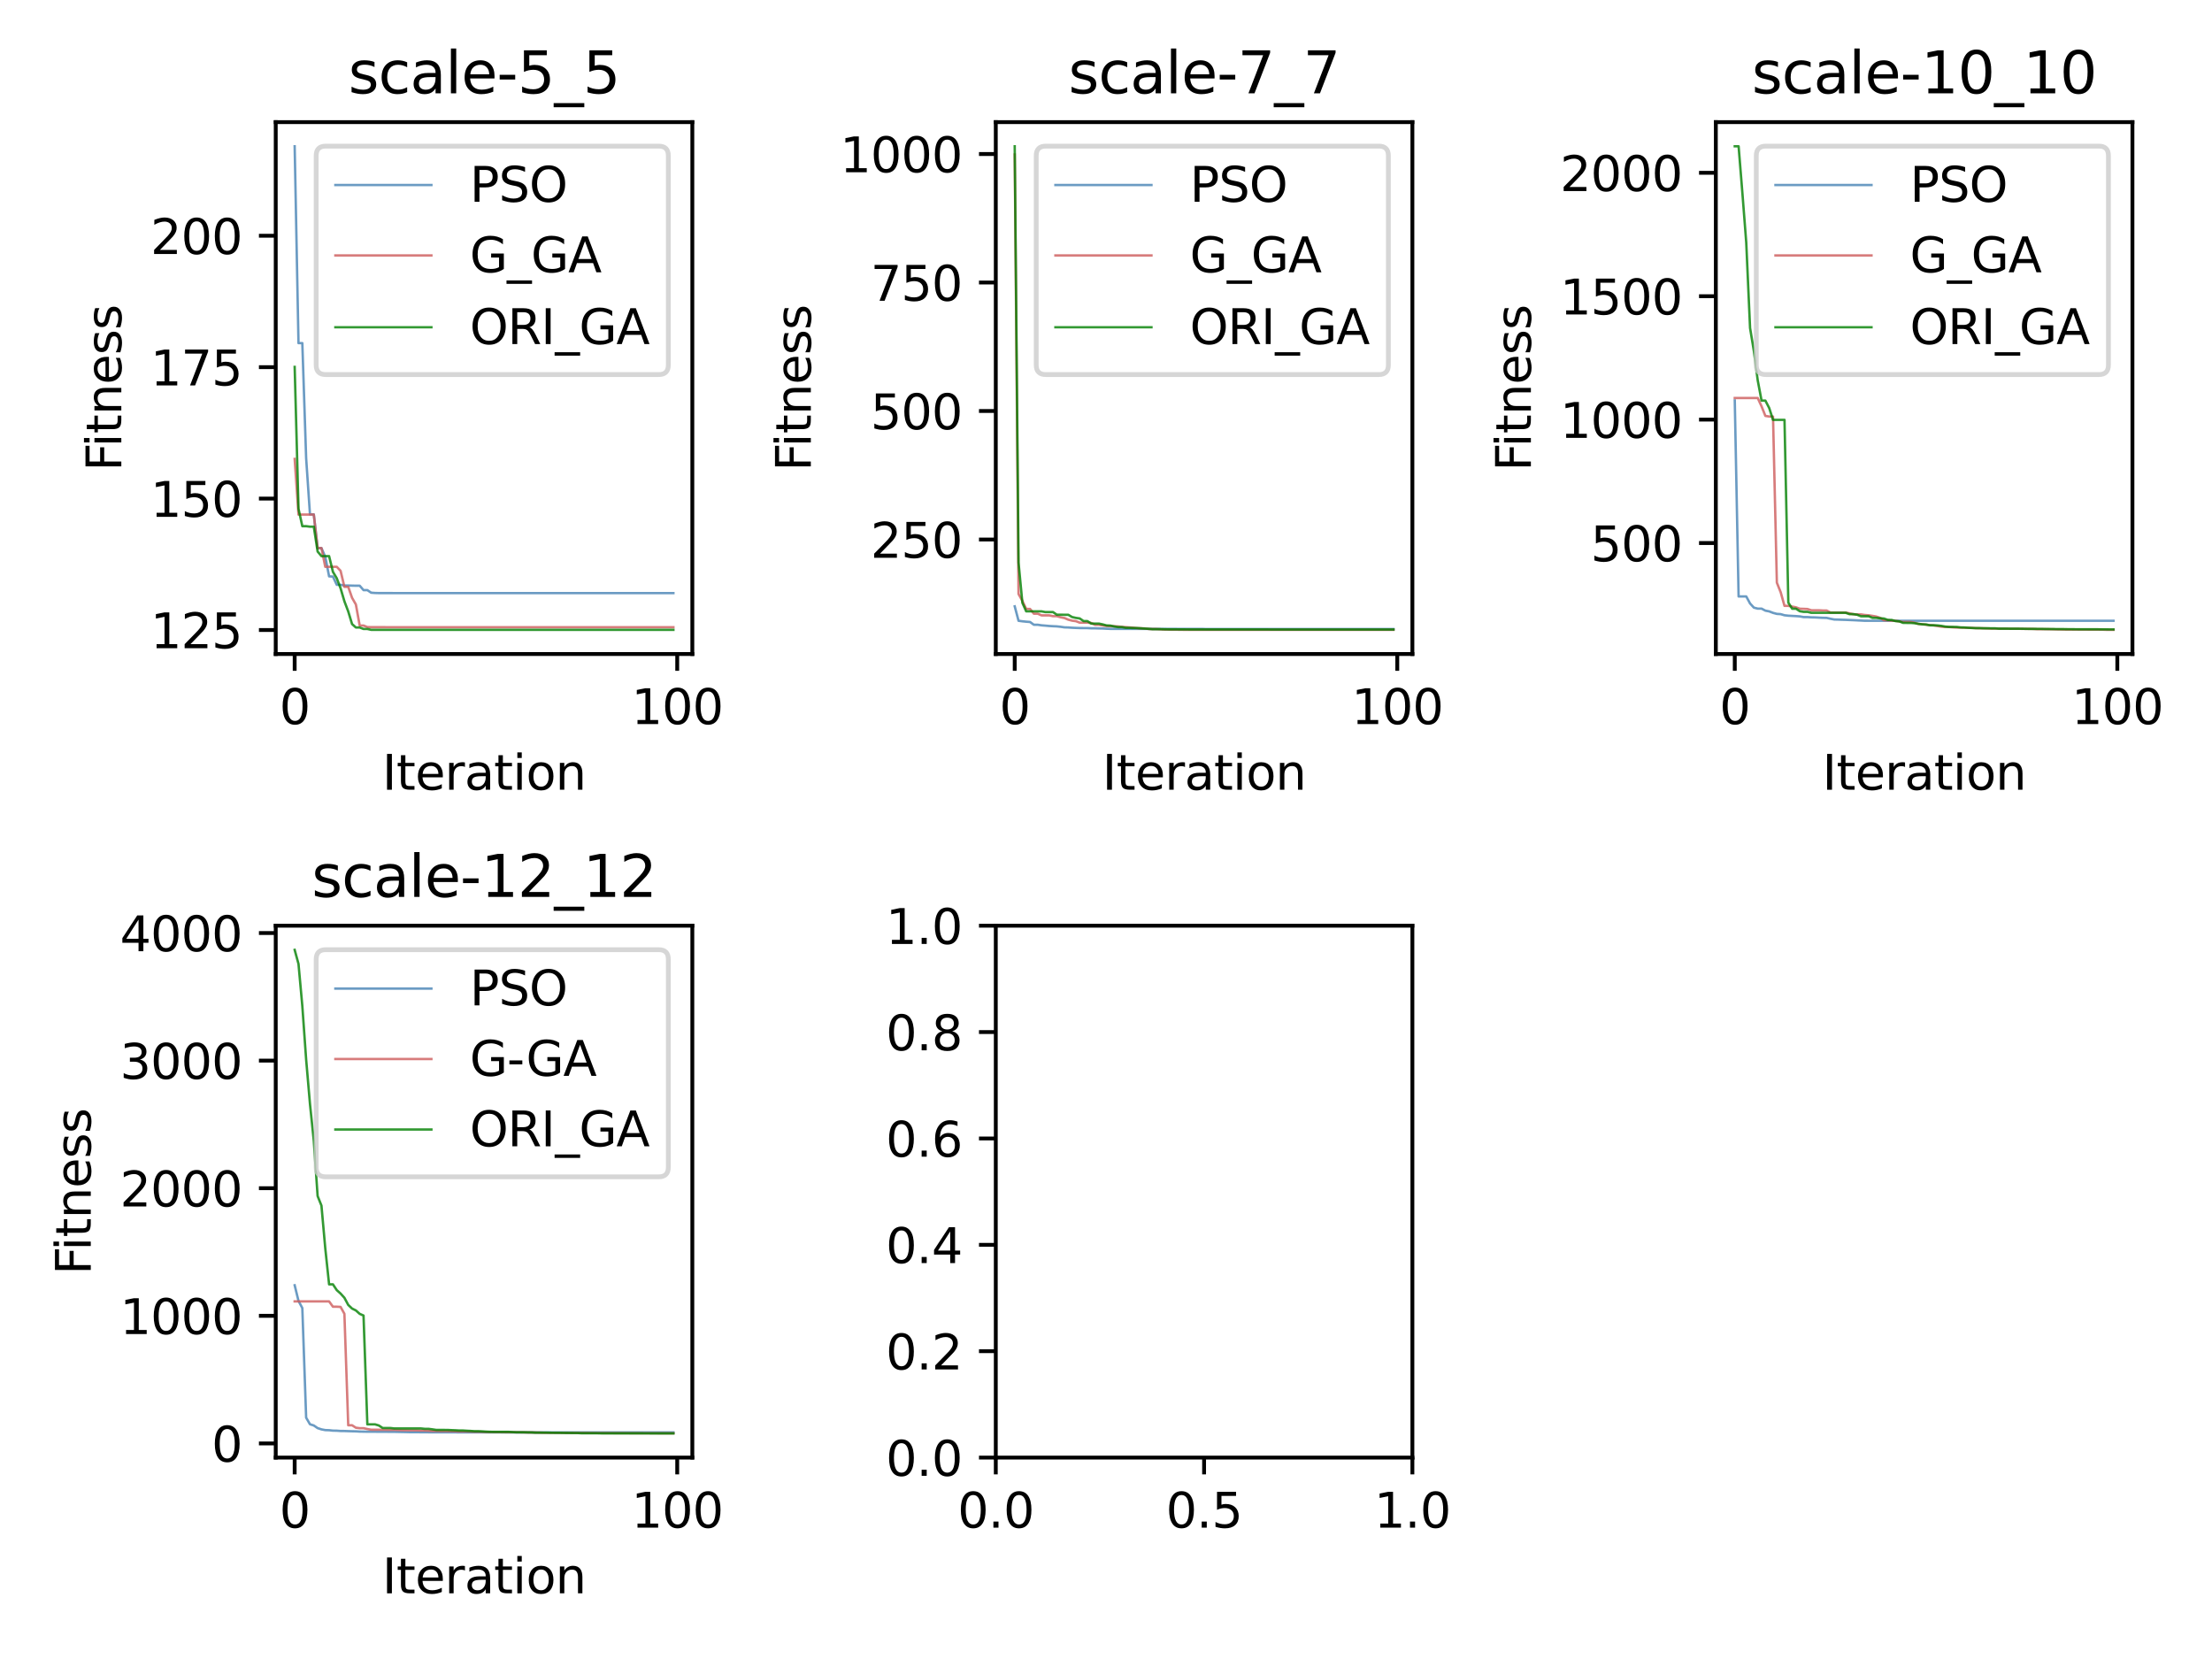 <?xml version="1.0" encoding="utf-8" standalone="no"?>
<!DOCTYPE svg PUBLIC "-//W3C//DTD SVG 1.1//EN"
  "http://www.w3.org/Graphics/SVG/1.1/DTD/svg11.dtd">
<svg xmlns:xlink="http://www.w3.org/1999/xlink" width="460.8pt" height="345.6pt" viewBox="0 0 460.8 345.6" xmlns="http://www.w3.org/2000/svg" version="1.1">
 <defs>
  <style type="text/css">*{stroke-linejoin: round; stroke-linecap: butt}</style>
 </defs>
 <g id="figure_1">
  <g id="patch_1">
   <path d="M 0 345.6 
L 460.8 345.6 
L 460.8 0 
L 0 0 
z
" style="fill: #ffffff"/>
  </g>
  <g id="axes_1">
   <g id="patch_2">
    <path d="M 57.44 136.24 
L 144.225 136.24 
L 144.225 25.44 
L 57.44 25.44 
z
" style="fill: #ffffff"/>
   </g>
   <g id="matplotlib.axis_1">
    <g id="xtick_1">
     <g id="line2d_1">
      <defs>
       <path id="m47e1bc19a9" d="M 0 0 
L 0 3.5 
" style="stroke: #000000; stroke-width: 0.8"/>
      </defs>
      <g>
       <use xlink:href="#m47e1bc19a9" x="61.385" y="136.24" style="stroke: #000000; stroke-width: 0.8"/>
      </g>
     </g>
     <g id="text_1">
      <!-- 0 -->
      <g transform="translate(58.204 150.838) scale(0.1 -0.1)">
       <defs>
        <path id="DejaVuSans-30" d="M 2034 4250 
Q 1547 4250 1301 3770 
Q 1056 3291 1056 2328 
Q 1056 1369 1301 889 
Q 1547 409 2034 409 
Q 2525 409 2770 889 
Q 3016 1369 3016 2328 
Q 3016 3291 2770 3770 
Q 2525 4250 2034 4250 
z
M 2034 4750 
Q 2819 4750 3233 4129 
Q 3647 3509 3647 2328 
Q 3647 1150 3233 529 
Q 2819 -91 2034 -91 
Q 1250 -91 836 529 
Q 422 1150 422 2328 
Q 422 3509 836 4129 
Q 1250 4750 2034 4750 
z
" transform="scale(0.016)"/>
       </defs>
       <use xlink:href="#DejaVuSans-30"/>
      </g>
     </g>
    </g>
    <g id="xtick_2">
     <g id="line2d_2">
      <g>
       <use xlink:href="#m47e1bc19a9" x="141.077" y="136.24" style="stroke: #000000; stroke-width: 0.8"/>
      </g>
     </g>
     <g id="text_2">
      <!-- 100 -->
      <g transform="translate(131.533 150.838) scale(0.1 -0.1)">
       <defs>
        <path id="DejaVuSans-31" d="M 794 531 
L 1825 531 
L 1825 4091 
L 703 3866 
L 703 4441 
L 1819 4666 
L 2450 4666 
L 2450 531 
L 3481 531 
L 3481 0 
L 794 0 
L 794 531 
z
" transform="scale(0.016)"/>
       </defs>
       <use xlink:href="#DejaVuSans-31"/>
       <use xlink:href="#DejaVuSans-30" x="63.623"/>
       <use xlink:href="#DejaVuSans-30" x="127.246"/>
      </g>
     </g>
    </g>
    <g id="text_3">
     <!-- Iteration -->
     <g transform="translate(79.624 164.517) scale(0.1 -0.1)">
      <defs>
       <path id="DejaVuSans-49" d="M 628 4666 
L 1259 4666 
L 1259 0 
L 628 0 
L 628 4666 
z
" transform="scale(0.016)"/>
       <path id="DejaVuSans-74" d="M 1172 4494 
L 1172 3500 
L 2356 3500 
L 2356 3053 
L 1172 3053 
L 1172 1153 
Q 1172 725 1289 603 
Q 1406 481 1766 481 
L 2356 481 
L 2356 0 
L 1766 0 
Q 1100 0 847 248 
Q 594 497 594 1153 
L 594 3053 
L 172 3053 
L 172 3500 
L 594 3500 
L 594 4494 
L 1172 4494 
z
" transform="scale(0.016)"/>
       <path id="DejaVuSans-65" d="M 3597 1894 
L 3597 1613 
L 953 1613 
Q 991 1019 1311 708 
Q 1631 397 2203 397 
Q 2534 397 2845 478 
Q 3156 559 3463 722 
L 3463 178 
Q 3153 47 2828 -22 
Q 2503 -91 2169 -91 
Q 1331 -91 842 396 
Q 353 884 353 1716 
Q 353 2575 817 3079 
Q 1281 3584 2069 3584 
Q 2775 3584 3186 3129 
Q 3597 2675 3597 1894 
z
M 3022 2063 
Q 3016 2534 2758 2815 
Q 2500 3097 2075 3097 
Q 1594 3097 1305 2825 
Q 1016 2553 972 2059 
L 3022 2063 
z
" transform="scale(0.016)"/>
       <path id="DejaVuSans-72" d="M 2631 2963 
Q 2534 3019 2420 3045 
Q 2306 3072 2169 3072 
Q 1681 3072 1420 2755 
Q 1159 2438 1159 1844 
L 1159 0 
L 581 0 
L 581 3500 
L 1159 3500 
L 1159 2956 
Q 1341 3275 1631 3429 
Q 1922 3584 2338 3584 
Q 2397 3584 2469 3576 
Q 2541 3569 2628 3553 
L 2631 2963 
z
" transform="scale(0.016)"/>
       <path id="DejaVuSans-61" d="M 2194 1759 
Q 1497 1759 1228 1600 
Q 959 1441 959 1056 
Q 959 750 1161 570 
Q 1363 391 1709 391 
Q 2188 391 2477 730 
Q 2766 1069 2766 1631 
L 2766 1759 
L 2194 1759 
z
M 3341 1997 
L 3341 0 
L 2766 0 
L 2766 531 
Q 2569 213 2275 61 
Q 1981 -91 1556 -91 
Q 1019 -91 701 211 
Q 384 513 384 1019 
Q 384 1609 779 1909 
Q 1175 2209 1959 2209 
L 2766 2209 
L 2766 2266 
Q 2766 2663 2505 2880 
Q 2244 3097 1772 3097 
Q 1472 3097 1187 3025 
Q 903 2953 641 2809 
L 641 3341 
Q 956 3463 1253 3523 
Q 1550 3584 1831 3584 
Q 2591 3584 2966 3190 
Q 3341 2797 3341 1997 
z
" transform="scale(0.016)"/>
       <path id="DejaVuSans-69" d="M 603 3500 
L 1178 3500 
L 1178 0 
L 603 0 
L 603 3500 
z
M 603 4863 
L 1178 4863 
L 1178 4134 
L 603 4134 
L 603 4863 
z
" transform="scale(0.016)"/>
       <path id="DejaVuSans-6f" d="M 1959 3097 
Q 1497 3097 1228 2736 
Q 959 2375 959 1747 
Q 959 1119 1226 758 
Q 1494 397 1959 397 
Q 2419 397 2687 759 
Q 2956 1122 2956 1747 
Q 2956 2369 2687 2733 
Q 2419 3097 1959 3097 
z
M 1959 3584 
Q 2709 3584 3137 3096 
Q 3566 2609 3566 1747 
Q 3566 888 3137 398 
Q 2709 -91 1959 -91 
Q 1206 -91 779 398 
Q 353 888 353 1747 
Q 353 2609 779 3096 
Q 1206 3584 1959 3584 
z
" transform="scale(0.016)"/>
       <path id="DejaVuSans-6e" d="M 3513 2113 
L 3513 0 
L 2938 0 
L 2938 2094 
Q 2938 2591 2744 2837 
Q 2550 3084 2163 3084 
Q 1697 3084 1428 2787 
Q 1159 2491 1159 1978 
L 1159 0 
L 581 0 
L 581 3500 
L 1159 3500 
L 1159 2956 
Q 1366 3272 1645 3428 
Q 1925 3584 2291 3584 
Q 2894 3584 3203 3211 
Q 3513 2838 3513 2113 
z
" transform="scale(0.016)"/>
      </defs>
      <use xlink:href="#DejaVuSans-49"/>
      <use xlink:href="#DejaVuSans-74" x="29.492"/>
      <use xlink:href="#DejaVuSans-65" x="68.701"/>
      <use xlink:href="#DejaVuSans-72" x="130.225"/>
      <use xlink:href="#DejaVuSans-61" x="171.338"/>
      <use xlink:href="#DejaVuSans-74" x="232.617"/>
      <use xlink:href="#DejaVuSans-69" x="271.826"/>
      <use xlink:href="#DejaVuSans-6f" x="299.609"/>
      <use xlink:href="#DejaVuSans-6e" x="360.791"/>
     </g>
    </g>
   </g>
   <g id="matplotlib.axis_2">
    <g id="ytick_1">
     <g id="line2d_3">
      <defs>
       <path id="m665a42ed31" d="M 0 0 
L -3.5 0 
" style="stroke: #000000; stroke-width: 0.8"/>
      </defs>
      <g>
       <use xlink:href="#m665a42ed31" x="57.44" y="131.239" style="stroke: #000000; stroke-width: 0.8"/>
      </g>
     </g>
     <g id="text_4">
      <!-- 125 -->
      <g transform="translate(31.352 135.039) scale(0.1 -0.1)">
       <defs>
        <path id="DejaVuSans-32" d="M 1228 531 
L 3431 531 
L 3431 0 
L 469 0 
L 469 531 
Q 828 903 1448 1529 
Q 2069 2156 2228 2338 
Q 2531 2678 2651 2914 
Q 2772 3150 2772 3378 
Q 2772 3750 2511 3984 
Q 2250 4219 1831 4219 
Q 1534 4219 1204 4116 
Q 875 4013 500 3803 
L 500 4441 
Q 881 4594 1212 4672 
Q 1544 4750 1819 4750 
Q 2544 4750 2975 4387 
Q 3406 4025 3406 3419 
Q 3406 3131 3298 2873 
Q 3191 2616 2906 2266 
Q 2828 2175 2409 1742 
Q 1991 1309 1228 531 
z
" transform="scale(0.016)"/>
        <path id="DejaVuSans-35" d="M 691 4666 
L 3169 4666 
L 3169 4134 
L 1269 4134 
L 1269 2991 
Q 1406 3038 1543 3061 
Q 1681 3084 1819 3084 
Q 2600 3084 3056 2656 
Q 3513 2228 3513 1497 
Q 3513 744 3044 326 
Q 2575 -91 1722 -91 
Q 1428 -91 1123 -41 
Q 819 9 494 109 
L 494 744 
Q 775 591 1075 516 
Q 1375 441 1709 441 
Q 2250 441 2565 725 
Q 2881 1009 2881 1497 
Q 2881 1984 2565 2268 
Q 2250 2553 1709 2553 
Q 1456 2553 1204 2497 
Q 953 2441 691 2322 
L 691 4666 
z
" transform="scale(0.016)"/>
       </defs>
       <use xlink:href="#DejaVuSans-31"/>
       <use xlink:href="#DejaVuSans-32" x="63.623"/>
       <use xlink:href="#DejaVuSans-35" x="127.246"/>
      </g>
     </g>
    </g>
    <g id="ytick_2">
     <g id="line2d_4">
      <g>
       <use xlink:href="#m665a42ed31" x="57.44" y="103.863" style="stroke: #000000; stroke-width: 0.8"/>
      </g>
     </g>
     <g id="text_5">
      <!-- 150 -->
      <g transform="translate(31.352 107.663) scale(0.1 -0.1)">
       <use xlink:href="#DejaVuSans-31"/>
       <use xlink:href="#DejaVuSans-35" x="63.623"/>
       <use xlink:href="#DejaVuSans-30" x="127.246"/>
      </g>
     </g>
    </g>
    <g id="ytick_3">
     <g id="line2d_5">
      <g>
       <use xlink:href="#m665a42ed31" x="57.44" y="76.487" style="stroke: #000000; stroke-width: 0.8"/>
      </g>
     </g>
     <g id="text_6">
      <!-- 175 -->
      <g transform="translate(31.352 80.287) scale(0.1 -0.1)">
       <defs>
        <path id="DejaVuSans-37" d="M 525 4666 
L 3525 4666 
L 3525 4397 
L 1831 0 
L 1172 0 
L 2766 4134 
L 525 4134 
L 525 4666 
z
" transform="scale(0.016)"/>
       </defs>
       <use xlink:href="#DejaVuSans-31"/>
       <use xlink:href="#DejaVuSans-37" x="63.623"/>
       <use xlink:href="#DejaVuSans-35" x="127.246"/>
      </g>
     </g>
    </g>
    <g id="ytick_4">
     <g id="line2d_6">
      <g>
       <use xlink:href="#m665a42ed31" x="57.44" y="49.111" style="stroke: #000000; stroke-width: 0.8"/>
      </g>
     </g>
     <g id="text_7">
      <!-- 200 -->
      <g transform="translate(31.352 52.911) scale(0.1 -0.1)">
       <use xlink:href="#DejaVuSans-32"/>
       <use xlink:href="#DejaVuSans-30" x="63.623"/>
       <use xlink:href="#DejaVuSans-30" x="127.246"/>
      </g>
     </g>
    </g>
    <g id="text_8">
     <!-- Fitness -->
     <g transform="translate(25.273 98.157) rotate(-90) scale(0.1 -0.1)">
      <defs>
       <path id="DejaVuSans-46" d="M 628 4666 
L 3309 4666 
L 3309 4134 
L 1259 4134 
L 1259 2759 
L 3109 2759 
L 3109 2228 
L 1259 2228 
L 1259 0 
L 628 0 
L 628 4666 
z
" transform="scale(0.016)"/>
       <path id="DejaVuSans-73" d="M 2834 3397 
L 2834 2853 
Q 2591 2978 2328 3040 
Q 2066 3103 1784 3103 
Q 1356 3103 1142 2972 
Q 928 2841 928 2578 
Q 928 2378 1081 2264 
Q 1234 2150 1697 2047 
L 1894 2003 
Q 2506 1872 2764 1633 
Q 3022 1394 3022 966 
Q 3022 478 2636 193 
Q 2250 -91 1575 -91 
Q 1294 -91 989 -36 
Q 684 19 347 128 
L 347 722 
Q 666 556 975 473 
Q 1284 391 1588 391 
Q 1994 391 2212 530 
Q 2431 669 2431 922 
Q 2431 1156 2273 1281 
Q 2116 1406 1581 1522 
L 1381 1569 
Q 847 1681 609 1914 
Q 372 2147 372 2553 
Q 372 3047 722 3315 
Q 1072 3584 1716 3584 
Q 2034 3584 2315 3537 
Q 2597 3491 2834 3397 
z
" transform="scale(0.016)"/>
      </defs>
      <use xlink:href="#DejaVuSans-46"/>
      <use xlink:href="#DejaVuSans-69" x="50.27"/>
      <use xlink:href="#DejaVuSans-74" x="78.053"/>
      <use xlink:href="#DejaVuSans-6e" x="117.262"/>
      <use xlink:href="#DejaVuSans-65" x="180.641"/>
      <use xlink:href="#DejaVuSans-73" x="242.164"/>
      <use xlink:href="#DejaVuSans-73" x="294.264"/>
     </g>
    </g>
   </g>
   <g id="line2d_7">
    <path d="M 61.385 30.476 
L 62.182 71.477 
L 62.979 71.477 
L 63.776 95.476 
L 64.572 107.158 
L 65.369 107.158 
L 66.166 114.174 
L 66.963 114.174 
L 67.76 115.991 
L 68.557 120.063 
L 69.354 120.113 
L 70.151 121.823 
L 70.948 121.823 
L 71.745 121.977 
L 72.542 121.977 
L 73.339 121.996 
L 74.136 122.017 
L 74.932 122.017 
L 75.729 122.933 
L 76.526 122.933 
L 77.323 123.47 
L 78.12 123.529 
L 78.917 123.55 
L 79.714 123.552 
L 80.511 123.552 
L 81.308 123.552 
L 82.105 123.555 
L 82.902 123.555 
L 83.699 123.555 
L 84.496 123.555 
L 85.292 123.555 
L 86.089 123.555 
L 86.886 123.555 
L 87.683 123.555 
L 88.48 123.556 
L 89.277 123.556 
L 90.074 123.556 
L 90.871 123.556 
L 91.668 123.556 
L 92.465 123.556 
L 93.262 123.556 
L 94.059 123.556 
L 94.855 123.556 
L 95.652 123.556 
L 96.449 123.556 
L 97.246 123.556 
L 98.043 123.556 
L 98.84 123.556 
L 99.637 123.556 
L 100.434 123.556 
L 101.231 123.556 
L 102.028 123.556 
L 102.825 123.556 
L 103.622 123.556 
L 104.419 123.556 
L 105.215 123.556 
L 106.012 123.556 
L 106.809 123.556 
L 107.606 123.556 
L 108.403 123.556 
L 109.2 123.556 
L 109.997 123.556 
L 110.794 123.556 
L 111.591 123.556 
L 112.388 123.556 
L 113.185 123.556 
L 113.982 123.556 
L 114.779 123.556 
L 115.575 123.556 
L 116.372 123.556 
L 117.169 123.556 
L 117.966 123.556 
L 118.763 123.556 
L 119.56 123.556 
L 120.357 123.556 
L 121.154 123.556 
L 121.951 123.556 
L 122.748 123.556 
L 123.545 123.556 
L 124.342 123.556 
L 125.139 123.556 
L 125.935 123.556 
L 126.732 123.556 
L 127.529 123.556 
L 128.326 123.556 
L 129.123 123.556 
L 129.92 123.556 
L 130.717 123.556 
L 131.514 123.556 
L 132.311 123.556 
L 133.108 123.556 
L 133.905 123.556 
L 134.702 123.556 
L 135.499 123.556 
L 136.295 123.556 
L 137.092 123.556 
L 137.889 123.556 
L 138.686 123.556 
L 139.483 123.556 
L 140.28 123.556 
" clip-path="url(#pe4f8a951bd)" style="fill: none; stroke: #4682b4; stroke-opacity: 0.8; stroke-width: 0.5; stroke-linecap: square"/>
   </g>
   <g id="line2d_8">
    <path d="M 61.385 95.599 
L 62.182 107.197 
L 62.979 107.197 
L 63.776 107.197 
L 64.572 107.197 
L 65.369 107.197 
L 66.166 114.177 
L 66.963 114.177 
L 67.76 118.077 
L 68.557 118.077 
L 69.354 118.077 
L 70.151 118.077 
L 70.948 118.911 
L 71.745 122.252 
L 72.542 122.252 
L 73.339 124.533 
L 74.136 125.927 
L 74.932 130.313 
L 75.729 130.313 
L 76.526 130.631 
L 77.323 130.654 
L 78.12 130.654 
L 78.917 130.654 
L 79.714 130.654 
L 80.511 130.657 
L 81.308 130.657 
L 82.105 130.657 
L 82.902 130.657 
L 83.699 130.657 
L 84.496 130.657 
L 85.292 130.657 
L 86.089 130.657 
L 86.886 130.657 
L 87.683 130.657 
L 88.48 130.657 
L 89.277 130.657 
L 90.074 130.657 
L 90.871 130.657 
L 91.668 130.657 
L 92.465 130.657 
L 93.262 130.657 
L 94.059 130.657 
L 94.855 130.657 
L 95.652 130.657 
L 96.449 130.657 
L 97.246 130.657 
L 98.043 130.657 
L 98.84 130.657 
L 99.637 130.657 
L 100.434 130.657 
L 101.231 130.657 
L 102.028 130.657 
L 102.825 130.657 
L 103.622 130.657 
L 104.419 130.657 
L 105.215 130.657 
L 106.012 130.657 
L 106.809 130.657 
L 107.606 130.657 
L 108.403 130.657 
L 109.2 130.657 
L 109.997 130.657 
L 110.794 130.657 
L 111.591 130.657 
L 112.388 130.657 
L 113.185 130.657 
L 113.982 130.657 
L 114.779 130.657 
L 115.575 130.657 
L 116.372 130.657 
L 117.169 130.657 
L 117.966 130.657 
L 118.763 130.657 
L 119.56 130.657 
L 120.357 130.657 
L 121.154 130.657 
L 121.951 130.657 
L 122.748 130.657 
L 123.545 130.657 
L 124.342 130.657 
L 125.139 130.657 
L 125.935 130.657 
L 126.732 130.657 
L 127.529 130.657 
L 128.326 130.657 
L 129.123 130.657 
L 129.92 130.657 
L 130.717 130.657 
L 131.514 130.657 
L 132.311 130.657 
L 133.108 130.657 
L 133.905 130.657 
L 134.702 130.657 
L 135.499 130.657 
L 136.295 130.657 
L 137.092 130.657 
L 137.889 130.657 
L 138.686 130.657 
L 139.483 130.657 
L 140.28 130.657 
" clip-path="url(#pe4f8a951bd)" style="fill: none; stroke: #cd5c5c; stroke-opacity: 0.8; stroke-width: 0.5; stroke-linecap: square"/>
   </g>
   <g id="line2d_9">
    <path d="M 61.385 76.434 
L 62.182 105.981 
L 62.979 109.614 
L 63.776 109.614 
L 64.572 109.718 
L 65.369 109.718 
L 66.166 114.894 
L 66.963 115.852 
L 67.76 115.852 
L 68.557 115.852 
L 69.354 119.126 
L 70.151 120.464 
L 70.948 122.555 
L 71.745 125.258 
L 72.542 127.371 
L 73.339 129.999 
L 74.136 130.719 
L 74.932 130.719 
L 75.729 131.026 
L 76.526 131.026 
L 77.323 131.204 
L 78.12 131.204 
L 78.917 131.204 
L 79.714 131.204 
L 80.511 131.204 
L 81.308 131.204 
L 82.105 131.204 
L 82.902 131.204 
L 83.699 131.204 
L 84.496 131.204 
L 85.292 131.204 
L 86.089 131.204 
L 86.886 131.204 
L 87.683 131.204 
L 88.48 131.204 
L 89.277 131.204 
L 90.074 131.204 
L 90.871 131.204 
L 91.668 131.204 
L 92.465 131.204 
L 93.262 131.204 
L 94.059 131.204 
L 94.855 131.204 
L 95.652 131.204 
L 96.449 131.204 
L 97.246 131.204 
L 98.043 131.204 
L 98.84 131.204 
L 99.637 131.204 
L 100.434 131.204 
L 101.231 131.204 
L 102.028 131.204 
L 102.825 131.204 
L 103.622 131.204 
L 104.419 131.204 
L 105.215 131.204 
L 106.012 131.204 
L 106.809 131.204 
L 107.606 131.204 
L 108.403 131.204 
L 109.2 131.204 
L 109.997 131.204 
L 110.794 131.204 
L 111.591 131.204 
L 112.388 131.204 
L 113.185 131.204 
L 113.982 131.204 
L 114.779 131.204 
L 115.575 131.204 
L 116.372 131.204 
L 117.169 131.204 
L 117.966 131.204 
L 118.763 131.204 
L 119.56 131.204 
L 120.357 131.204 
L 121.154 131.204 
L 121.951 131.204 
L 122.748 131.204 
L 123.545 131.204 
L 124.342 131.204 
L 125.139 131.204 
L 125.935 131.204 
L 126.732 131.204 
L 127.529 131.204 
L 128.326 131.204 
L 129.123 131.204 
L 129.92 131.204 
L 130.717 131.204 
L 131.514 131.204 
L 132.311 131.204 
L 133.108 131.204 
L 133.905 131.204 
L 134.702 131.204 
L 135.499 131.204 
L 136.295 131.204 
L 137.092 131.204 
L 137.889 131.204 
L 138.686 131.204 
L 139.483 131.204 
L 140.28 131.204 
" clip-path="url(#pe4f8a951bd)" style="fill: none; stroke: #008000; stroke-opacity: 0.8; stroke-width: 0.5; stroke-linecap: square"/>
   </g>
   <g id="patch_3">
    <path d="M 57.44 136.24 
L 57.44 25.44 
" style="fill: none; stroke: #000000; stroke-width: 0.8; stroke-linejoin: miter; stroke-linecap: square"/>
   </g>
   <g id="patch_4">
    <path d="M 144.225 136.24 
L 144.225 25.44 
" style="fill: none; stroke: #000000; stroke-width: 0.8; stroke-linejoin: miter; stroke-linecap: square"/>
   </g>
   <g id="patch_5">
    <path d="M 57.44 136.24 
L 144.225 136.24 
" style="fill: none; stroke: #000000; stroke-width: 0.8; stroke-linejoin: miter; stroke-linecap: square"/>
   </g>
   <g id="patch_6">
    <path d="M 57.44 25.44 
L 144.225 25.44 
" style="fill: none; stroke: #000000; stroke-width: 0.8; stroke-linejoin: miter; stroke-linecap: square"/>
   </g>
   <g id="text_9">
    <!-- scale-5_5 -->
    <g transform="translate(72.572 19.44) scale(0.12 -0.12)">
     <defs>
      <path id="DejaVuSans-63" d="M 3122 3366 
L 3122 2828 
Q 2878 2963 2633 3030 
Q 2388 3097 2138 3097 
Q 1578 3097 1268 2742 
Q 959 2388 959 1747 
Q 959 1106 1268 751 
Q 1578 397 2138 397 
Q 2388 397 2633 464 
Q 2878 531 3122 666 
L 3122 134 
Q 2881 22 2623 -34 
Q 2366 -91 2075 -91 
Q 1284 -91 818 406 
Q 353 903 353 1747 
Q 353 2603 823 3093 
Q 1294 3584 2113 3584 
Q 2378 3584 2631 3529 
Q 2884 3475 3122 3366 
z
" transform="scale(0.016)"/>
      <path id="DejaVuSans-6c" d="M 603 4863 
L 1178 4863 
L 1178 0 
L 603 0 
L 603 4863 
z
" transform="scale(0.016)"/>
      <path id="DejaVuSans-2d" d="M 313 2009 
L 1997 2009 
L 1997 1497 
L 313 1497 
L 313 2009 
z
" transform="scale(0.016)"/>
      <path id="DejaVuSans-5f" d="M 3263 -1063 
L 3263 -1509 
L -63 -1509 
L -63 -1063 
L 3263 -1063 
z
" transform="scale(0.016)"/>
     </defs>
     <use xlink:href="#DejaVuSans-73"/>
     <use xlink:href="#DejaVuSans-63" x="52.1"/>
     <use xlink:href="#DejaVuSans-61" x="107.08"/>
     <use xlink:href="#DejaVuSans-6c" x="168.359"/>
     <use xlink:href="#DejaVuSans-65" x="196.143"/>
     <use xlink:href="#DejaVuSans-2d" x="257.666"/>
     <use xlink:href="#DejaVuSans-35" x="293.75"/>
     <use xlink:href="#DejaVuSans-5f" x="357.373"/>
     <use xlink:href="#DejaVuSans-35" x="407.373"/>
    </g>
   </g>
   <g id="legend_1">
    <g id="patch_7">
     <path d="M 67.865 78.031 
L 137.225 78.031 
Q 139.225 78.031 139.225 76.031 
L 139.225 32.44 
Q 139.225 30.44 137.225 30.44 
L 67.865 30.44 
Q 65.865 30.44 65.865 32.44 
L 65.865 76.031 
Q 65.865 78.031 67.865 78.031 
z
" style="fill: #ffffff; opacity: 0.8; stroke: #cccccc; stroke-linejoin: miter"/>
    </g>
    <g id="line2d_10">
     <path d="M 69.865 38.538 
L 79.865 38.538 
L 89.865 38.538 
" style="fill: none; stroke: #4682b4; stroke-opacity: 0.8; stroke-width: 0.5; stroke-linecap: square"/>
    </g>
    <g id="text_10">
     <!-- PSO -->
     <g transform="translate(97.865 42.038) scale(0.1 -0.1)">
      <defs>
       <path id="DejaVuSans-50" d="M 1259 4147 
L 1259 2394 
L 2053 2394 
Q 2494 2394 2734 2622 
Q 2975 2850 2975 3272 
Q 2975 3691 2734 3919 
Q 2494 4147 2053 4147 
L 1259 4147 
z
M 628 4666 
L 2053 4666 
Q 2838 4666 3239 4311 
Q 3641 3956 3641 3272 
Q 3641 2581 3239 2228 
Q 2838 1875 2053 1875 
L 1259 1875 
L 1259 0 
L 628 0 
L 628 4666 
z
" transform="scale(0.016)"/>
       <path id="DejaVuSans-53" d="M 3425 4513 
L 3425 3897 
Q 3066 4069 2747 4153 
Q 2428 4238 2131 4238 
Q 1616 4238 1336 4038 
Q 1056 3838 1056 3469 
Q 1056 3159 1242 3001 
Q 1428 2844 1947 2747 
L 2328 2669 
Q 3034 2534 3370 2195 
Q 3706 1856 3706 1288 
Q 3706 609 3251 259 
Q 2797 -91 1919 -91 
Q 1588 -91 1214 -16 
Q 841 59 441 206 
L 441 856 
Q 825 641 1194 531 
Q 1563 422 1919 422 
Q 2459 422 2753 634 
Q 3047 847 3047 1241 
Q 3047 1584 2836 1778 
Q 2625 1972 2144 2069 
L 1759 2144 
Q 1053 2284 737 2584 
Q 422 2884 422 3419 
Q 422 4038 858 4394 
Q 1294 4750 2059 4750 
Q 2388 4750 2728 4690 
Q 3069 4631 3425 4513 
z
" transform="scale(0.016)"/>
       <path id="DejaVuSans-4f" d="M 2522 4238 
Q 1834 4238 1429 3725 
Q 1025 3213 1025 2328 
Q 1025 1447 1429 934 
Q 1834 422 2522 422 
Q 3209 422 3611 934 
Q 4013 1447 4013 2328 
Q 4013 3213 3611 3725 
Q 3209 4238 2522 4238 
z
M 2522 4750 
Q 3503 4750 4090 4092 
Q 4678 3434 4678 2328 
Q 4678 1225 4090 567 
Q 3503 -91 2522 -91 
Q 1538 -91 948 565 
Q 359 1222 359 2328 
Q 359 3434 948 4092 
Q 1538 4750 2522 4750 
z
" transform="scale(0.016)"/>
      </defs>
      <use xlink:href="#DejaVuSans-50"/>
      <use xlink:href="#DejaVuSans-53" x="60.303"/>
      <use xlink:href="#DejaVuSans-4f" x="123.779"/>
     </g>
    </g>
    <g id="line2d_11">
     <path d="M 69.865 53.217 
L 79.865 53.217 
L 89.865 53.217 
" style="fill: none; stroke: #cd5c5c; stroke-opacity: 0.8; stroke-width: 0.5; stroke-linecap: square"/>
    </g>
    <g id="text_11">
     <!-- G_GA -->
     <g transform="translate(97.865 56.717) scale(0.1 -0.1)">
      <defs>
       <path id="DejaVuSans-47" d="M 3809 666 
L 3809 1919 
L 2778 1919 
L 2778 2438 
L 4434 2438 
L 4434 434 
Q 4069 175 3628 42 
Q 3188 -91 2688 -91 
Q 1594 -91 976 548 
Q 359 1188 359 2328 
Q 359 3472 976 4111 
Q 1594 4750 2688 4750 
Q 3144 4750 3555 4637 
Q 3966 4525 4313 4306 
L 4313 3634 
Q 3963 3931 3569 4081 
Q 3175 4231 2741 4231 
Q 1884 4231 1454 3753 
Q 1025 3275 1025 2328 
Q 1025 1384 1454 906 
Q 1884 428 2741 428 
Q 3075 428 3337 486 
Q 3600 544 3809 666 
z
" transform="scale(0.016)"/>
       <path id="DejaVuSans-41" d="M 2188 4044 
L 1331 1722 
L 3047 1722 
L 2188 4044 
z
M 1831 4666 
L 2547 4666 
L 4325 0 
L 3669 0 
L 3244 1197 
L 1141 1197 
L 716 0 
L 50 0 
L 1831 4666 
z
" transform="scale(0.016)"/>
      </defs>
      <use xlink:href="#DejaVuSans-47"/>
      <use xlink:href="#DejaVuSans-5f" x="77.49"/>
      <use xlink:href="#DejaVuSans-47" x="127.49"/>
      <use xlink:href="#DejaVuSans-41" x="204.98"/>
     </g>
    </g>
    <g id="line2d_12">
     <path d="M 69.865 68.173 
L 79.865 68.173 
L 89.865 68.173 
" style="fill: none; stroke: #008000; stroke-opacity: 0.8; stroke-width: 0.5; stroke-linecap: square"/>
    </g>
    <g id="text_12">
     <!-- ORI_GA -->
     <g transform="translate(97.865 71.673) scale(0.1 -0.1)">
      <defs>
       <path id="DejaVuSans-52" d="M 2841 2188 
Q 3044 2119 3236 1894 
Q 3428 1669 3622 1275 
L 4263 0 
L 3584 0 
L 2988 1197 
Q 2756 1666 2539 1819 
Q 2322 1972 1947 1972 
L 1259 1972 
L 1259 0 
L 628 0 
L 628 4666 
L 2053 4666 
Q 2853 4666 3247 4331 
Q 3641 3997 3641 3322 
Q 3641 2881 3436 2590 
Q 3231 2300 2841 2188 
z
M 1259 4147 
L 1259 2491 
L 2053 2491 
Q 2509 2491 2742 2702 
Q 2975 2913 2975 3322 
Q 2975 3731 2742 3939 
Q 2509 4147 2053 4147 
L 1259 4147 
z
" transform="scale(0.016)"/>
      </defs>
      <use xlink:href="#DejaVuSans-4f"/>
      <use xlink:href="#DejaVuSans-52" x="78.711"/>
      <use xlink:href="#DejaVuSans-49" x="148.193"/>
      <use xlink:href="#DejaVuSans-5f" x="177.686"/>
      <use xlink:href="#DejaVuSans-47" x="227.686"/>
      <use xlink:href="#DejaVuSans-41" x="305.176"/>
     </g>
    </g>
   </g>
  </g>
  <g id="axes_2">
   <g id="patch_8">
    <path d="M 207.44 136.24 
L 294.225 136.24 
L 294.225 25.44 
L 207.44 25.44 
z
" style="fill: #ffffff"/>
   </g>
   <g id="matplotlib.axis_3">
    <g id="xtick_3">
     <g id="line2d_13">
      <g>
       <use xlink:href="#m47e1bc19a9" x="211.385" y="136.24" style="stroke: #000000; stroke-width: 0.8"/>
      </g>
     </g>
     <g id="text_13">
      <!-- 0 -->
      <g transform="translate(208.204 150.838) scale(0.1 -0.1)">
       <use xlink:href="#DejaVuSans-30"/>
      </g>
     </g>
    </g>
    <g id="xtick_4">
     <g id="line2d_14">
      <g>
       <use xlink:href="#m47e1bc19a9" x="291.077" y="136.24" style="stroke: #000000; stroke-width: 0.8"/>
      </g>
     </g>
     <g id="text_14">
      <!-- 100 -->
      <g transform="translate(281.533 150.838) scale(0.1 -0.1)">
       <use xlink:href="#DejaVuSans-31"/>
       <use xlink:href="#DejaVuSans-30" x="63.623"/>
       <use xlink:href="#DejaVuSans-30" x="127.246"/>
      </g>
     </g>
    </g>
    <g id="text_15">
     <!-- Iteration -->
     <g transform="translate(229.624 164.517) scale(0.1 -0.1)">
      <use xlink:href="#DejaVuSans-49"/>
      <use xlink:href="#DejaVuSans-74" x="29.492"/>
      <use xlink:href="#DejaVuSans-65" x="68.701"/>
      <use xlink:href="#DejaVuSans-72" x="130.225"/>
      <use xlink:href="#DejaVuSans-61" x="171.338"/>
      <use xlink:href="#DejaVuSans-74" x="232.617"/>
      <use xlink:href="#DejaVuSans-69" x="271.826"/>
      <use xlink:href="#DejaVuSans-6f" x="299.609"/>
      <use xlink:href="#DejaVuSans-6e" x="360.791"/>
     </g>
    </g>
   </g>
   <g id="matplotlib.axis_4">
    <g id="ytick_5">
     <g id="line2d_15">
      <g>
       <use xlink:href="#m665a42ed31" x="207.44" y="112.392" style="stroke: #000000; stroke-width: 0.8"/>
      </g>
     </g>
     <g id="text_16">
      <!-- 250 -->
      <g transform="translate(181.352 116.191) scale(0.1 -0.1)">
       <use xlink:href="#DejaVuSans-32"/>
       <use xlink:href="#DejaVuSans-35" x="63.623"/>
       <use xlink:href="#DejaVuSans-30" x="127.246"/>
      </g>
     </g>
    </g>
    <g id="ytick_6">
     <g id="line2d_16">
      <g>
       <use xlink:href="#m665a42ed31" x="207.44" y="85.622" style="stroke: #000000; stroke-width: 0.8"/>
      </g>
     </g>
     <g id="text_17">
      <!-- 500 -->
      <g transform="translate(181.352 89.421) scale(0.1 -0.1)">
       <use xlink:href="#DejaVuSans-35"/>
       <use xlink:href="#DejaVuSans-30" x="63.623"/>
       <use xlink:href="#DejaVuSans-30" x="127.246"/>
      </g>
     </g>
    </g>
    <g id="ytick_7">
     <g id="line2d_17">
      <g>
       <use xlink:href="#m665a42ed31" x="207.44" y="58.852" style="stroke: #000000; stroke-width: 0.8"/>
      </g>
     </g>
     <g id="text_18">
      <!-- 750 -->
      <g transform="translate(181.352 62.652) scale(0.1 -0.1)">
       <use xlink:href="#DejaVuSans-37"/>
       <use xlink:href="#DejaVuSans-35" x="63.623"/>
       <use xlink:href="#DejaVuSans-30" x="127.246"/>
      </g>
     </g>
    </g>
    <g id="ytick_8">
     <g id="line2d_18">
      <g>
       <use xlink:href="#m665a42ed31" x="207.44" y="32.083" style="stroke: #000000; stroke-width: 0.8"/>
      </g>
     </g>
     <g id="text_19">
      <!-- 1000 -->
      <g transform="translate(174.99 35.882) scale(0.1 -0.1)">
       <use xlink:href="#DejaVuSans-31"/>
       <use xlink:href="#DejaVuSans-30" x="63.623"/>
       <use xlink:href="#DejaVuSans-30" x="127.246"/>
       <use xlink:href="#DejaVuSans-30" x="190.869"/>
      </g>
     </g>
    </g>
    <g id="text_20">
     <!-- Fitness -->
     <g transform="translate(168.91 98.157) rotate(-90) scale(0.1 -0.1)">
      <use xlink:href="#DejaVuSans-46"/>
      <use xlink:href="#DejaVuSans-69" x="50.27"/>
      <use xlink:href="#DejaVuSans-74" x="78.053"/>
      <use xlink:href="#DejaVuSans-6e" x="117.262"/>
      <use xlink:href="#DejaVuSans-65" x="180.641"/>
      <use xlink:href="#DejaVuSans-73" x="242.164"/>
      <use xlink:href="#DejaVuSans-73" x="294.264"/>
     </g>
    </g>
   </g>
   <g id="line2d_19">
    <path d="M 211.385 126.315 
L 212.182 129.318 
L 212.979 129.428 
L 213.776 129.509 
L 214.572 129.569 
L 215.369 130.146 
L 216.166 130.146 
L 216.963 130.267 
L 217.76 130.33 
L 218.557 130.404 
L 219.354 130.452 
L 220.151 130.485 
L 220.948 130.571 
L 221.745 130.691 
L 222.542 130.712 
L 223.339 130.77 
L 224.136 130.806 
L 224.932 130.833 
L 225.729 130.842 
L 226.526 130.842 
L 227.323 130.886 
L 228.12 130.888 
L 228.917 130.915 
L 229.714 130.93 
L 230.511 130.972 
L 231.308 131.006 
L 232.105 131.007 
L 232.902 131.012 
L 233.699 131.012 
L 234.496 131.014 
L 235.292 131.014 
L 236.089 131.014 
L 236.886 131.014 
L 237.683 131.014 
L 238.48 131.014 
L 239.277 131.014 
L 240.074 131.015 
L 240.871 131.015 
L 241.668 131.015 
L 242.465 131.015 
L 243.262 131.015 
L 244.059 131.015 
L 244.855 131.015 
L 245.652 131.015 
L 246.449 131.015 
L 247.246 131.015 
L 248.043 131.015 
L 248.84 131.015 
L 249.637 131.015 
L 250.434 131.015 
L 251.231 131.045 
L 252.028 131.045 
L 252.825 131.047 
L 253.622 131.047 
L 254.419 131.047 
L 255.215 131.047 
L 256.012 131.047 
L 256.809 131.047 
L 257.606 131.047 
L 258.403 131.047 
L 259.2 131.047 
L 259.997 131.047 
L 260.794 131.047 
L 261.591 131.047 
L 262.388 131.047 
L 263.185 131.047 
L 263.982 131.047 
L 264.779 131.047 
L 265.575 131.047 
L 266.372 131.047 
L 267.169 131.047 
L 267.966 131.047 
L 268.763 131.047 
L 269.56 131.047 
L 270.357 131.047 
L 271.154 131.047 
L 271.951 131.047 
L 272.748 131.047 
L 273.545 131.047 
L 274.342 131.047 
L 275.139 131.047 
L 275.935 131.047 
L 276.732 131.047 
L 277.529 131.047 
L 278.326 131.047 
L 279.123 131.047 
L 279.92 131.047 
L 280.717 131.047 
L 281.514 131.047 
L 282.311 131.047 
L 283.108 131.047 
L 283.905 131.047 
L 284.702 131.047 
L 285.499 131.047 
L 286.295 131.047 
L 287.092 131.047 
L 287.889 131.047 
L 288.686 131.047 
L 289.483 131.047 
L 290.28 131.047 
" clip-path="url(#p60d5abce38)" style="fill: none; stroke: #4682b4; stroke-opacity: 0.8; stroke-width: 0.5; stroke-linecap: square"/>
   </g>
   <g id="line2d_20">
    <path d="M 211.385 32.19 
L 212.182 123.74 
L 212.979 125.168 
L 213.776 126.853 
L 214.572 126.853 
L 215.369 127.835 
L 216.166 127.835 
L 216.963 128.191 
L 217.76 128.191 
L 218.557 128.191 
L 219.354 128.36 
L 220.151 128.36 
L 220.948 128.588 
L 221.745 128.746 
L 222.542 129.089 
L 223.339 129.293 
L 224.136 129.402 
L 224.932 129.71 
L 225.729 129.71 
L 226.526 129.71 
L 227.323 129.775 
L 228.12 130.16 
L 228.917 130.16 
L 229.714 130.307 
L 230.511 130.407 
L 231.308 130.454 
L 232.105 130.458 
L 232.902 130.499 
L 233.699 130.589 
L 234.496 130.641 
L 235.292 130.701 
L 236.089 130.748 
L 236.886 130.868 
L 237.683 130.878 
L 238.48 130.915 
L 239.277 131.032 
L 240.074 131.049 
L 240.871 131.049 
L 241.668 131.097 
L 242.465 131.152 
L 243.262 131.155 
L 244.059 131.187 
L 244.855 131.187 
L 245.652 131.19 
L 246.449 131.201 
L 247.246 131.201 
L 248.043 131.201 
L 248.84 131.204 
L 249.637 131.204 
L 250.434 131.204 
L 251.231 131.204 
L 252.028 131.204 
L 252.825 131.204 
L 253.622 131.204 
L 254.419 131.204 
L 255.215 131.204 
L 256.012 131.204 
L 256.809 131.204 
L 257.606 131.204 
L 258.403 131.204 
L 259.2 131.204 
L 259.997 131.204 
L 260.794 131.204 
L 261.591 131.204 
L 262.388 131.204 
L 263.185 131.204 
L 263.982 131.204 
L 264.779 131.204 
L 265.575 131.204 
L 266.372 131.204 
L 267.169 131.204 
L 267.966 131.204 
L 268.763 131.204 
L 269.56 131.204 
L 270.357 131.204 
L 271.154 131.204 
L 271.951 131.204 
L 272.748 131.204 
L 273.545 131.204 
L 274.342 131.204 
L 275.139 131.204 
L 275.935 131.204 
L 276.732 131.204 
L 277.529 131.204 
L 278.326 131.204 
L 279.123 131.204 
L 279.92 131.204 
L 280.717 131.204 
L 281.514 131.204 
L 282.311 131.204 
L 283.108 131.204 
L 283.905 131.204 
L 284.702 131.204 
L 285.499 131.204 
L 286.295 131.204 
L 287.092 131.204 
L 287.889 131.204 
L 288.686 131.204 
L 289.483 131.204 
L 290.28 131.204 
" clip-path="url(#p60d5abce38)" style="fill: none; stroke: #cd5c5c; stroke-opacity: 0.8; stroke-width: 0.5; stroke-linecap: square"/>
   </g>
   <g id="line2d_21">
    <path d="M 211.385 30.476 
L 212.182 117.212 
L 212.979 125.581 
L 213.776 127.354 
L 214.572 127.354 
L 215.369 127.354 
L 216.166 127.358 
L 216.963 127.358 
L 217.76 127.505 
L 218.557 127.505 
L 219.354 127.505 
L 220.151 128.053 
L 220.948 128.053 
L 221.745 128.07 
L 222.542 128.07 
L 223.339 128.54 
L 224.136 128.72 
L 224.932 128.837 
L 225.729 129.389 
L 226.526 129.389 
L 227.323 129.907 
L 228.12 129.907 
L 228.917 129.907 
L 229.714 130.074 
L 230.511 130.294 
L 231.308 130.326 
L 232.105 130.51 
L 232.902 130.636 
L 233.699 130.636 
L 234.496 130.786 
L 235.292 130.794 
L 236.089 130.832 
L 236.886 130.832 
L 237.683 130.896 
L 238.48 130.947 
L 239.277 131 
L 240.074 131.07 
L 240.871 131.07 
L 241.668 131.071 
L 242.465 131.088 
L 243.262 131.104 
L 244.059 131.104 
L 244.855 131.104 
L 245.652 131.12 
L 246.449 131.12 
L 247.246 131.126 
L 248.043 131.13 
L 248.84 131.13 
L 249.637 131.133 
L 250.434 131.133 
L 251.231 131.133 
L 252.028 131.133 
L 252.825 131.133 
L 253.622 131.133 
L 254.419 131.133 
L 255.215 131.133 
L 256.012 131.133 
L 256.809 131.133 
L 257.606 131.133 
L 258.403 131.133 
L 259.2 131.133 
L 259.997 131.133 
L 260.794 131.133 
L 261.591 131.133 
L 262.388 131.133 
L 263.185 131.133 
L 263.982 131.133 
L 264.779 131.142 
L 265.575 131.142 
L 266.372 131.142 
L 267.169 131.142 
L 267.966 131.142 
L 268.763 131.142 
L 269.56 131.142 
L 270.357 131.142 
L 271.154 131.142 
L 271.951 131.142 
L 272.748 131.142 
L 273.545 131.142 
L 274.342 131.142 
L 275.139 131.142 
L 275.935 131.142 
L 276.732 131.142 
L 277.529 131.142 
L 278.326 131.142 
L 279.123 131.142 
L 279.92 131.142 
L 280.717 131.142 
L 281.514 131.142 
L 282.311 131.142 
L 283.108 131.142 
L 283.905 131.142 
L 284.702 131.142 
L 285.499 131.142 
L 286.295 131.142 
L 287.092 131.142 
L 287.889 131.142 
L 288.686 131.142 
L 289.483 131.142 
L 290.28 131.142 
" clip-path="url(#p60d5abce38)" style="fill: none; stroke: #008000; stroke-opacity: 0.8; stroke-width: 0.5; stroke-linecap: square"/>
   </g>
   <g id="patch_9">
    <path d="M 207.44 136.24 
L 207.44 25.44 
" style="fill: none; stroke: #000000; stroke-width: 0.8; stroke-linejoin: miter; stroke-linecap: square"/>
   </g>
   <g id="patch_10">
    <path d="M 294.225 136.24 
L 294.225 25.44 
" style="fill: none; stroke: #000000; stroke-width: 0.8; stroke-linejoin: miter; stroke-linecap: square"/>
   </g>
   <g id="patch_11">
    <path d="M 207.44 136.24 
L 294.225 136.24 
" style="fill: none; stroke: #000000; stroke-width: 0.8; stroke-linejoin: miter; stroke-linecap: square"/>
   </g>
   <g id="patch_12">
    <path d="M 207.44 25.44 
L 294.225 25.44 
" style="fill: none; stroke: #000000; stroke-width: 0.8; stroke-linejoin: miter; stroke-linecap: square"/>
   </g>
   <g id="text_21">
    <!-- scale-7_7 -->
    <g transform="translate(222.572 19.44) scale(0.12 -0.12)">
     <use xlink:href="#DejaVuSans-73"/>
     <use xlink:href="#DejaVuSans-63" x="52.1"/>
     <use xlink:href="#DejaVuSans-61" x="107.08"/>
     <use xlink:href="#DejaVuSans-6c" x="168.359"/>
     <use xlink:href="#DejaVuSans-65" x="196.143"/>
     <use xlink:href="#DejaVuSans-2d" x="257.666"/>
     <use xlink:href="#DejaVuSans-37" x="293.75"/>
     <use xlink:href="#DejaVuSans-5f" x="357.373"/>
     <use xlink:href="#DejaVuSans-37" x="407.373"/>
    </g>
   </g>
   <g id="legend_2">
    <g id="patch_13">
     <path d="M 217.865 78.031 
L 287.225 78.031 
Q 289.225 78.031 289.225 76.031 
L 289.225 32.44 
Q 289.225 30.44 287.225 30.44 
L 217.865 30.44 
Q 215.865 30.44 215.865 32.44 
L 215.865 76.031 
Q 215.865 78.031 217.865 78.031 
z
" style="fill: #ffffff; opacity: 0.8; stroke: #cccccc; stroke-linejoin: miter"/>
    </g>
    <g id="line2d_22">
     <path d="M 219.865 38.538 
L 229.865 38.538 
L 239.865 38.538 
" style="fill: none; stroke: #4682b4; stroke-opacity: 0.8; stroke-width: 0.5; stroke-linecap: square"/>
    </g>
    <g id="text_22">
     <!-- PSO -->
     <g transform="translate(247.865 42.038) scale(0.1 -0.1)">
      <use xlink:href="#DejaVuSans-50"/>
      <use xlink:href="#DejaVuSans-53" x="60.303"/>
      <use xlink:href="#DejaVuSans-4f" x="123.779"/>
     </g>
    </g>
    <g id="line2d_23">
     <path d="M 219.865 53.217 
L 229.865 53.217 
L 239.865 53.217 
" style="fill: none; stroke: #cd5c5c; stroke-opacity: 0.8; stroke-width: 0.5; stroke-linecap: square"/>
    </g>
    <g id="text_23">
     <!-- G_GA -->
     <g transform="translate(247.865 56.717) scale(0.1 -0.1)">
      <use xlink:href="#DejaVuSans-47"/>
      <use xlink:href="#DejaVuSans-5f" x="77.49"/>
      <use xlink:href="#DejaVuSans-47" x="127.49"/>
      <use xlink:href="#DejaVuSans-41" x="204.98"/>
     </g>
    </g>
    <g id="line2d_24">
     <path d="M 219.865 68.173 
L 229.865 68.173 
L 239.865 68.173 
" style="fill: none; stroke: #008000; stroke-opacity: 0.8; stroke-width: 0.5; stroke-linecap: square"/>
    </g>
    <g id="text_24">
     <!-- ORI_GA -->
     <g transform="translate(247.865 71.673) scale(0.1 -0.1)">
      <use xlink:href="#DejaVuSans-4f"/>
      <use xlink:href="#DejaVuSans-52" x="78.711"/>
      <use xlink:href="#DejaVuSans-49" x="148.193"/>
      <use xlink:href="#DejaVuSans-5f" x="177.686"/>
      <use xlink:href="#DejaVuSans-47" x="227.686"/>
      <use xlink:href="#DejaVuSans-41" x="305.176"/>
     </g>
    </g>
   </g>
  </g>
  <g id="axes_3">
   <g id="patch_14">
    <path d="M 357.44 136.24 
L 444.225 136.24 
L 444.225 25.44 
L 357.44 25.44 
z
" style="fill: #ffffff"/>
   </g>
   <g id="matplotlib.axis_5">
    <g id="xtick_5">
     <g id="line2d_25">
      <g>
       <use xlink:href="#m47e1bc19a9" x="361.385" y="136.24" style="stroke: #000000; stroke-width: 0.8"/>
      </g>
     </g>
     <g id="text_25">
      <!-- 0 -->
      <g transform="translate(358.204 150.838) scale(0.1 -0.1)">
       <use xlink:href="#DejaVuSans-30"/>
      </g>
     </g>
    </g>
    <g id="xtick_6">
     <g id="line2d_26">
      <g>
       <use xlink:href="#m47e1bc19a9" x="441.077" y="136.24" style="stroke: #000000; stroke-width: 0.8"/>
      </g>
     </g>
     <g id="text_26">
      <!-- 100 -->
      <g transform="translate(431.533 150.838) scale(0.1 -0.1)">
       <use xlink:href="#DejaVuSans-31"/>
       <use xlink:href="#DejaVuSans-30" x="63.623"/>
       <use xlink:href="#DejaVuSans-30" x="127.246"/>
      </g>
     </g>
    </g>
    <g id="text_27">
     <!-- Iteration -->
     <g transform="translate(379.624 164.517) scale(0.1 -0.1)">
      <use xlink:href="#DejaVuSans-49"/>
      <use xlink:href="#DejaVuSans-74" x="29.492"/>
      <use xlink:href="#DejaVuSans-65" x="68.701"/>
      <use xlink:href="#DejaVuSans-72" x="130.225"/>
      <use xlink:href="#DejaVuSans-61" x="171.338"/>
      <use xlink:href="#DejaVuSans-74" x="232.617"/>
      <use xlink:href="#DejaVuSans-69" x="271.826"/>
      <use xlink:href="#DejaVuSans-6f" x="299.609"/>
      <use xlink:href="#DejaVuSans-6e" x="360.791"/>
     </g>
    </g>
   </g>
   <g id="matplotlib.axis_6">
    <g id="ytick_9">
     <g id="line2d_27">
      <g>
       <use xlink:href="#m665a42ed31" x="357.44" y="113.123" style="stroke: #000000; stroke-width: 0.8"/>
      </g>
     </g>
     <g id="text_28">
      <!-- 500 -->
      <g transform="translate(331.353 116.922) scale(0.1 -0.1)">
       <use xlink:href="#DejaVuSans-35"/>
       <use xlink:href="#DejaVuSans-30" x="63.623"/>
       <use xlink:href="#DejaVuSans-30" x="127.246"/>
      </g>
     </g>
    </g>
    <g id="ytick_10">
     <g id="line2d_28">
      <g>
       <use xlink:href="#m665a42ed31" x="357.44" y="87.415" style="stroke: #000000; stroke-width: 0.8"/>
      </g>
     </g>
     <g id="text_29">
      <!-- 1000 -->
      <g transform="translate(324.99 91.214) scale(0.1 -0.1)">
       <use xlink:href="#DejaVuSans-31"/>
       <use xlink:href="#DejaVuSans-30" x="63.623"/>
       <use xlink:href="#DejaVuSans-30" x="127.246"/>
       <use xlink:href="#DejaVuSans-30" x="190.869"/>
      </g>
     </g>
    </g>
    <g id="ytick_11">
     <g id="line2d_29">
      <g>
       <use xlink:href="#m665a42ed31" x="357.44" y="61.706" style="stroke: #000000; stroke-width: 0.8"/>
      </g>
     </g>
     <g id="text_30">
      <!-- 1500 -->
      <g transform="translate(324.99 65.506) scale(0.1 -0.1)">
       <use xlink:href="#DejaVuSans-31"/>
       <use xlink:href="#DejaVuSans-35" x="63.623"/>
       <use xlink:href="#DejaVuSans-30" x="127.246"/>
       <use xlink:href="#DejaVuSans-30" x="190.869"/>
      </g>
     </g>
    </g>
    <g id="ytick_12">
     <g id="line2d_30">
      <g>
       <use xlink:href="#m665a42ed31" x="357.44" y="35.998" style="stroke: #000000; stroke-width: 0.8"/>
      </g>
     </g>
     <g id="text_31">
      <!-- 2000 -->
      <g transform="translate(324.99 39.798) scale(0.1 -0.1)">
       <use xlink:href="#DejaVuSans-32"/>
       <use xlink:href="#DejaVuSans-30" x="63.623"/>
       <use xlink:href="#DejaVuSans-30" x="127.246"/>
       <use xlink:href="#DejaVuSans-30" x="190.869"/>
      </g>
     </g>
    </g>
    <g id="text_32">
     <!-- Fitness -->
     <g transform="translate(318.91 98.157) rotate(-90) scale(0.1 -0.1)">
      <use xlink:href="#DejaVuSans-46"/>
      <use xlink:href="#DejaVuSans-69" x="50.27"/>
      <use xlink:href="#DejaVuSans-74" x="78.053"/>
      <use xlink:href="#DejaVuSans-6e" x="117.262"/>
      <use xlink:href="#DejaVuSans-65" x="180.641"/>
      <use xlink:href="#DejaVuSans-73" x="242.164"/>
      <use xlink:href="#DejaVuSans-73" x="294.264"/>
     </g>
    </g>
   </g>
   <g id="line2d_31">
    <path d="M 361.385 83.414 
L 362.182 124.254 
L 362.979 124.254 
L 363.776 124.254 
L 364.572 125.717 
L 365.369 126.581 
L 366.166 126.786 
L 366.963 126.786 
L 367.76 127.206 
L 368.557 127.363 
L 369.354 127.671 
L 370.151 127.885 
L 370.948 127.936 
L 371.745 128.172 
L 372.542 128.26 
L 373.339 128.304 
L 374.136 128.347 
L 374.932 128.403 
L 375.729 128.551 
L 376.526 128.551 
L 377.323 128.603 
L 378.12 128.621 
L 378.917 128.664 
L 379.714 128.7 
L 380.511 128.716 
L 381.308 128.894 
L 382.105 129.053 
L 382.902 129.074 
L 383.699 129.104 
L 384.496 129.127 
L 385.292 129.161 
L 386.089 129.192 
L 386.886 129.234 
L 387.683 129.273 
L 388.48 129.316 
L 389.277 129.317 
L 390.074 129.317 
L 390.871 129.317 
L 391.668 129.317 
L 392.465 129.317 
L 393.262 129.317 
L 394.059 129.317 
L 394.855 129.317 
L 395.652 129.317 
L 396.449 129.317 
L 397.246 129.317 
L 398.043 129.317 
L 398.84 129.317 
L 399.637 129.317 
L 400.434 129.317 
L 401.231 129.317 
L 402.028 129.317 
L 402.825 129.317 
L 403.622 129.317 
L 404.419 129.317 
L 405.215 129.317 
L 406.012 129.317 
L 406.809 129.317 
L 407.606 129.317 
L 408.403 129.317 
L 409.2 129.317 
L 409.997 129.317 
L 410.794 129.317 
L 411.591 129.317 
L 412.388 129.317 
L 413.185 129.317 
L 413.982 129.317 
L 414.779 129.317 
L 415.575 129.317 
L 416.372 129.317 
L 417.169 129.317 
L 417.966 129.317 
L 418.763 129.317 
L 419.56 129.317 
L 420.357 129.317 
L 421.154 129.317 
L 421.951 129.317 
L 422.748 129.317 
L 423.545 129.317 
L 424.342 129.317 
L 425.139 129.317 
L 425.935 129.317 
L 426.732 129.317 
L 427.529 129.317 
L 428.326 129.317 
L 429.123 129.317 
L 429.92 129.317 
L 430.717 129.317 
L 431.514 129.317 
L 432.311 129.317 
L 433.108 129.317 
L 433.905 129.317 
L 434.702 129.317 
L 435.499 129.317 
L 436.295 129.317 
L 437.092 129.317 
L 437.889 129.317 
L 438.686 129.317 
L 439.483 129.317 
L 440.28 129.317 
" clip-path="url(#pde9d81e6a7)" style="fill: none; stroke: #4682b4; stroke-opacity: 0.8; stroke-width: 0.5; stroke-linecap: square"/>
   </g>
   <g id="line2d_32">
    <path d="M 361.385 82.915 
L 362.182 82.915 
L 362.979 82.915 
L 363.776 82.915 
L 364.572 82.915 
L 365.369 82.915 
L 366.166 82.915 
L 366.963 84.648 
L 367.76 86.643 
L 368.557 86.767 
L 369.354 86.787 
L 370.151 121.377 
L 370.948 123.376 
L 371.745 126.21 
L 372.542 126.21 
L 373.339 126.359 
L 374.136 126.514 
L 374.932 126.812 
L 375.729 126.835 
L 376.526 126.868 
L 377.323 127.13 
L 378.12 127.137 
L 378.917 127.137 
L 379.714 127.18 
L 380.511 127.18 
L 381.308 127.597 
L 382.105 127.597 
L 382.902 127.597 
L 383.699 127.597 
L 384.496 127.597 
L 385.292 127.77 
L 386.089 127.964 
L 386.886 127.993 
L 387.683 127.993 
L 388.48 128.115 
L 389.277 128.177 
L 390.074 128.298 
L 390.871 128.438 
L 391.668 128.711 
L 392.465 129.221 
L 393.262 129.221 
L 394.059 129.302 
L 394.855 129.33 
L 395.652 129.453 
L 396.449 129.566 
L 397.246 129.566 
L 398.043 129.566 
L 398.84 129.718 
L 399.637 129.991 
L 400.434 130.021 
L 401.231 130.144 
L 402.028 130.212 
L 402.825 130.284 
L 403.622 130.41 
L 404.419 130.541 
L 405.215 130.607 
L 406.012 130.616 
L 406.809 130.68 
L 407.606 130.733 
L 408.403 130.733 
L 409.2 130.759 
L 409.997 130.795 
L 410.794 130.8 
L 411.591 130.861 
L 412.388 130.88 
L 413.185 130.884 
L 413.982 130.911 
L 414.779 130.955 
L 415.575 130.955 
L 416.372 130.955 
L 417.169 130.962 
L 417.966 130.964 
L 418.763 130.98 
L 419.56 130.983 
L 420.357 130.983 
L 421.154 130.995 
L 421.951 131.008 
L 422.748 131.008 
L 423.545 131.022 
L 424.342 131.071 
L 425.139 131.071 
L 425.935 131.071 
L 426.732 131.082 
L 427.529 131.09 
L 428.326 131.119 
L 429.123 131.124 
L 429.92 131.15 
L 430.717 131.158 
L 431.514 131.158 
L 432.311 131.161 
L 433.108 131.161 
L 433.905 131.161 
L 434.702 131.164 
L 435.499 131.165 
L 436.295 131.168 
L 437.092 131.168 
L 437.889 131.169 
L 438.686 131.203 
L 439.483 131.203 
L 440.28 131.204 
" clip-path="url(#pde9d81e6a7)" style="fill: none; stroke: #cd5c5c; stroke-opacity: 0.8; stroke-width: 0.5; stroke-linecap: square"/>
   </g>
   <g id="line2d_33">
    <path d="M 361.385 30.476 
L 362.182 30.476 
L 362.979 40.307 
L 363.776 50.549 
L 364.572 68.339 
L 365.369 73.152 
L 366.166 79.239 
L 366.963 83.455 
L 367.76 83.455 
L 368.557 84.998 
L 369.354 87.466 
L 370.151 87.466 
L 370.948 87.466 
L 371.745 87.466 
L 372.542 125.541 
L 373.339 126.806 
L 374.136 126.806 
L 374.932 127.33 
L 375.729 127.458 
L 376.526 127.458 
L 377.323 127.66 
L 378.12 127.66 
L 378.917 127.66 
L 379.714 127.66 
L 380.511 127.66 
L 381.308 127.66 
L 382.105 127.66 
L 382.902 127.66 
L 383.699 127.66 
L 384.496 127.66 
L 385.292 127.937 
L 386.089 127.937 
L 386.886 128.059 
L 387.683 128.382 
L 388.48 128.382 
L 389.277 128.382 
L 390.074 128.714 
L 390.871 128.714 
L 391.668 128.809 
L 392.465 128.852 
L 393.262 129.139 
L 394.059 129.15 
L 394.855 129.377 
L 395.652 129.44 
L 396.449 129.754 
L 397.246 129.764 
L 398.043 129.764 
L 398.84 129.824 
L 399.637 129.948 
L 400.434 130.065 
L 401.231 130.092 
L 402.028 130.26 
L 402.825 130.26 
L 403.622 130.296 
L 404.419 130.385 
L 405.215 130.53 
L 406.012 130.606 
L 406.809 130.606 
L 407.606 130.611 
L 408.403 130.705 
L 409.2 130.719 
L 409.997 130.772 
L 410.794 130.821 
L 411.591 130.85 
L 412.388 130.85 
L 413.185 130.883 
L 413.982 130.883 
L 414.779 130.894 
L 415.575 130.894 
L 416.372 130.959 
L 417.169 130.959 
L 417.966 130.959 
L 418.763 130.97 
L 419.56 130.97 
L 420.357 130.973 
L 421.154 130.98 
L 421.951 130.996 
L 422.748 131.01 
L 423.545 131.01 
L 424.342 131.013 
L 425.139 131.013 
L 425.935 131.031 
L 426.732 131.036 
L 427.529 131.048 
L 428.326 131.05 
L 429.123 131.06 
L 429.92 131.06 
L 430.717 131.075 
L 431.514 131.076 
L 432.311 131.088 
L 433.108 131.092 
L 433.905 131.092 
L 434.702 131.098 
L 435.499 131.098 
L 436.295 131.098 
L 437.092 131.098 
L 437.889 131.113 
L 438.686 131.113 
L 439.483 131.127 
L 440.28 131.127 
" clip-path="url(#pde9d81e6a7)" style="fill: none; stroke: #008000; stroke-opacity: 0.8; stroke-width: 0.5; stroke-linecap: square"/>
   </g>
   <g id="patch_15">
    <path d="M 357.44 136.24 
L 357.44 25.44 
" style="fill: none; stroke: #000000; stroke-width: 0.8; stroke-linejoin: miter; stroke-linecap: square"/>
   </g>
   <g id="patch_16">
    <path d="M 444.225 136.24 
L 444.225 25.44 
" style="fill: none; stroke: #000000; stroke-width: 0.8; stroke-linejoin: miter; stroke-linecap: square"/>
   </g>
   <g id="patch_17">
    <path d="M 357.44 136.24 
L 444.225 136.24 
" style="fill: none; stroke: #000000; stroke-width: 0.8; stroke-linejoin: miter; stroke-linecap: square"/>
   </g>
   <g id="patch_18">
    <path d="M 357.44 25.44 
L 444.225 25.44 
" style="fill: none; stroke: #000000; stroke-width: 0.8; stroke-linejoin: miter; stroke-linecap: square"/>
   </g>
   <g id="text_33">
    <!-- scale-10_10 -->
    <g transform="translate(364.937 19.44) scale(0.12 -0.12)">
     <use xlink:href="#DejaVuSans-73"/>
     <use xlink:href="#DejaVuSans-63" x="52.1"/>
     <use xlink:href="#DejaVuSans-61" x="107.08"/>
     <use xlink:href="#DejaVuSans-6c" x="168.359"/>
     <use xlink:href="#DejaVuSans-65" x="196.143"/>
     <use xlink:href="#DejaVuSans-2d" x="257.666"/>
     <use xlink:href="#DejaVuSans-31" x="293.75"/>
     <use xlink:href="#DejaVuSans-30" x="357.373"/>
     <use xlink:href="#DejaVuSans-5f" x="420.996"/>
     <use xlink:href="#DejaVuSans-31" x="470.996"/>
     <use xlink:href="#DejaVuSans-30" x="534.619"/>
    </g>
   </g>
   <g id="legend_3">
    <g id="patch_19">
     <path d="M 367.865 78.031 
L 437.225 78.031 
Q 439.225 78.031 439.225 76.031 
L 439.225 32.44 
Q 439.225 30.44 437.225 30.44 
L 367.865 30.44 
Q 365.865 30.44 365.865 32.44 
L 365.865 76.031 
Q 365.865 78.031 367.865 78.031 
z
" style="fill: #ffffff; opacity: 0.8; stroke: #cccccc; stroke-linejoin: miter"/>
    </g>
    <g id="line2d_34">
     <path d="M 369.865 38.538 
L 379.865 38.538 
L 389.865 38.538 
" style="fill: none; stroke: #4682b4; stroke-opacity: 0.8; stroke-width: 0.5; stroke-linecap: square"/>
    </g>
    <g id="text_34">
     <!-- PSO -->
     <g transform="translate(397.865 42.038) scale(0.1 -0.1)">
      <use xlink:href="#DejaVuSans-50"/>
      <use xlink:href="#DejaVuSans-53" x="60.303"/>
      <use xlink:href="#DejaVuSans-4f" x="123.779"/>
     </g>
    </g>
    <g id="line2d_35">
     <path d="M 369.865 53.217 
L 379.865 53.217 
L 389.865 53.217 
" style="fill: none; stroke: #cd5c5c; stroke-opacity: 0.8; stroke-width: 0.5; stroke-linecap: square"/>
    </g>
    <g id="text_35">
     <!-- G_GA -->
     <g transform="translate(397.865 56.717) scale(0.1 -0.1)">
      <use xlink:href="#DejaVuSans-47"/>
      <use xlink:href="#DejaVuSans-5f" x="77.49"/>
      <use xlink:href="#DejaVuSans-47" x="127.49"/>
      <use xlink:href="#DejaVuSans-41" x="204.98"/>
     </g>
    </g>
    <g id="line2d_36">
     <path d="M 369.865 68.173 
L 379.865 68.173 
L 389.865 68.173 
" style="fill: none; stroke: #008000; stroke-opacity: 0.8; stroke-width: 0.5; stroke-linecap: square"/>
    </g>
    <g id="text_36">
     <!-- ORI_GA -->
     <g transform="translate(397.865 71.673) scale(0.1 -0.1)">
      <use xlink:href="#DejaVuSans-4f"/>
      <use xlink:href="#DejaVuSans-52" x="78.711"/>
      <use xlink:href="#DejaVuSans-49" x="148.193"/>
      <use xlink:href="#DejaVuSans-5f" x="177.686"/>
      <use xlink:href="#DejaVuSans-47" x="227.686"/>
      <use xlink:href="#DejaVuSans-41" x="305.176"/>
     </g>
    </g>
   </g>
  </g>
  <g id="axes_4">
   <g id="patch_20">
    <path d="M 57.44 303.64 
L 144.225 303.64 
L 144.225 192.84 
L 57.44 192.84 
z
" style="fill: #ffffff"/>
   </g>
   <g id="matplotlib.axis_7">
    <g id="xtick_7">
     <g id="line2d_37">
      <g>
       <use xlink:href="#m47e1bc19a9" x="61.385" y="303.64" style="stroke: #000000; stroke-width: 0.8"/>
      </g>
     </g>
     <g id="text_37">
      <!-- 0 -->
      <g transform="translate(58.204 318.238) scale(0.1 -0.1)">
       <use xlink:href="#DejaVuSans-30"/>
      </g>
     </g>
    </g>
    <g id="xtick_8">
     <g id="line2d_38">
      <g>
       <use xlink:href="#m47e1bc19a9" x="141.077" y="303.64" style="stroke: #000000; stroke-width: 0.8"/>
      </g>
     </g>
     <g id="text_38">
      <!-- 100 -->
      <g transform="translate(131.533 318.238) scale(0.1 -0.1)">
       <use xlink:href="#DejaVuSans-31"/>
       <use xlink:href="#DejaVuSans-30" x="63.623"/>
       <use xlink:href="#DejaVuSans-30" x="127.246"/>
      </g>
     </g>
    </g>
    <g id="text_39">
     <!-- Iteration -->
     <g transform="translate(79.624 331.917) scale(0.1 -0.1)">
      <use xlink:href="#DejaVuSans-49"/>
      <use xlink:href="#DejaVuSans-74" x="29.492"/>
      <use xlink:href="#DejaVuSans-65" x="68.701"/>
      <use xlink:href="#DejaVuSans-72" x="130.225"/>
      <use xlink:href="#DejaVuSans-61" x="171.338"/>
      <use xlink:href="#DejaVuSans-74" x="232.617"/>
      <use xlink:href="#DejaVuSans-69" x="271.826"/>
      <use xlink:href="#DejaVuSans-6f" x="299.609"/>
      <use xlink:href="#DejaVuSans-6e" x="360.791"/>
     </g>
    </g>
   </g>
   <g id="matplotlib.axis_8">
    <g id="ytick_13">
     <g id="line2d_39">
      <g>
       <use xlink:href="#m665a42ed31" x="57.44" y="300.691" style="stroke: #000000; stroke-width: 0.8"/>
      </g>
     </g>
     <g id="text_40">
      <!-- 0 -->
      <g transform="translate(44.078 304.49) scale(0.1 -0.1)">
       <use xlink:href="#DejaVuSans-30"/>
      </g>
     </g>
    </g>
    <g id="ytick_14">
     <g id="line2d_40">
      <g>
       <use xlink:href="#m665a42ed31" x="57.44" y="274.108" style="stroke: #000000; stroke-width: 0.8"/>
      </g>
     </g>
     <g id="text_41">
      <!-- 1000 -->
      <g transform="translate(24.99 277.908) scale(0.1 -0.1)">
       <use xlink:href="#DejaVuSans-31"/>
       <use xlink:href="#DejaVuSans-30" x="63.623"/>
       <use xlink:href="#DejaVuSans-30" x="127.246"/>
       <use xlink:href="#DejaVuSans-30" x="190.869"/>
      </g>
     </g>
    </g>
    <g id="ytick_15">
     <g id="line2d_41">
      <g>
       <use xlink:href="#m665a42ed31" x="57.44" y="247.526" style="stroke: #000000; stroke-width: 0.8"/>
      </g>
     </g>
     <g id="text_42">
      <!-- 2000 -->
      <g transform="translate(24.99 251.326) scale(0.1 -0.1)">
       <use xlink:href="#DejaVuSans-32"/>
       <use xlink:href="#DejaVuSans-30" x="63.623"/>
       <use xlink:href="#DejaVuSans-30" x="127.246"/>
       <use xlink:href="#DejaVuSans-30" x="190.869"/>
      </g>
     </g>
    </g>
    <g id="ytick_16">
     <g id="line2d_42">
      <g>
       <use xlink:href="#m665a42ed31" x="57.44" y="220.944" style="stroke: #000000; stroke-width: 0.8"/>
      </g>
     </g>
     <g id="text_43">
      <!-- 3000 -->
      <g transform="translate(24.99 224.744) scale(0.1 -0.1)">
       <defs>
        <path id="DejaVuSans-33" d="M 2597 2516 
Q 3050 2419 3304 2112 
Q 3559 1806 3559 1356 
Q 3559 666 3084 287 
Q 2609 -91 1734 -91 
Q 1441 -91 1130 -33 
Q 819 25 488 141 
L 488 750 
Q 750 597 1062 519 
Q 1375 441 1716 441 
Q 2309 441 2620 675 
Q 2931 909 2931 1356 
Q 2931 1769 2642 2001 
Q 2353 2234 1838 2234 
L 1294 2234 
L 1294 2753 
L 1863 2753 
Q 2328 2753 2575 2939 
Q 2822 3125 2822 3475 
Q 2822 3834 2567 4026 
Q 2313 4219 1838 4219 
Q 1578 4219 1281 4162 
Q 984 4106 628 3988 
L 628 4550 
Q 988 4650 1302 4700 
Q 1616 4750 1894 4750 
Q 2613 4750 3031 4423 
Q 3450 4097 3450 3541 
Q 3450 3153 3228 2886 
Q 3006 2619 2597 2516 
z
" transform="scale(0.016)"/>
       </defs>
       <use xlink:href="#DejaVuSans-33"/>
       <use xlink:href="#DejaVuSans-30" x="63.623"/>
       <use xlink:href="#DejaVuSans-30" x="127.246"/>
       <use xlink:href="#DejaVuSans-30" x="190.869"/>
      </g>
     </g>
    </g>
    <g id="ytick_17">
     <g id="line2d_43">
      <g>
       <use xlink:href="#m665a42ed31" x="57.44" y="194.362" style="stroke: #000000; stroke-width: 0.8"/>
      </g>
     </g>
     <g id="text_44">
      <!-- 4000 -->
      <g transform="translate(24.99 198.161) scale(0.1 -0.1)">
       <defs>
        <path id="DejaVuSans-34" d="M 2419 4116 
L 825 1625 
L 2419 1625 
L 2419 4116 
z
M 2253 4666 
L 3047 4666 
L 3047 1625 
L 3713 1625 
L 3713 1100 
L 3047 1100 
L 3047 0 
L 2419 0 
L 2419 1100 
L 313 1100 
L 313 1709 
L 2253 4666 
z
" transform="scale(0.016)"/>
       </defs>
       <use xlink:href="#DejaVuSans-34"/>
       <use xlink:href="#DejaVuSans-30" x="63.623"/>
       <use xlink:href="#DejaVuSans-30" x="127.246"/>
       <use xlink:href="#DejaVuSans-30" x="190.869"/>
      </g>
     </g>
    </g>
    <g id="text_45">
     <!-- Fitness -->
     <g transform="translate(18.91 265.557) rotate(-90) scale(0.1 -0.1)">
      <use xlink:href="#DejaVuSans-46"/>
      <use xlink:href="#DejaVuSans-69" x="50.27"/>
      <use xlink:href="#DejaVuSans-74" x="78.053"/>
      <use xlink:href="#DejaVuSans-6e" x="117.262"/>
      <use xlink:href="#DejaVuSans-65" x="180.641"/>
      <use xlink:href="#DejaVuSans-73" x="242.164"/>
      <use xlink:href="#DejaVuSans-73" x="294.264"/>
     </g>
    </g>
   </g>
   <g id="line2d_44">
    <path d="M 61.385 267.745 
L 62.182 270.998 
L 62.979 272.498 
L 63.776 295.325 
L 64.572 296.7 
L 65.369 296.953 
L 66.166 297.503 
L 66.963 297.763 
L 67.76 297.915 
L 68.557 297.941 
L 69.354 298.028 
L 70.151 298.041 
L 70.948 298.1 
L 71.745 298.105 
L 72.542 298.134 
L 73.339 298.157 
L 74.136 298.174 
L 74.932 298.222 
L 75.729 298.236 
L 76.526 298.249 
L 77.323 298.253 
L 78.12 298.254 
L 78.917 298.261 
L 79.714 298.262 
L 80.511 298.268 
L 81.308 298.271 
L 82.105 298.275 
L 82.902 298.291 
L 83.699 298.308 
L 84.496 298.324 
L 85.292 298.345 
L 86.089 298.346 
L 86.886 298.348 
L 87.683 298.36 
L 88.48 298.36 
L 89.277 298.368 
L 90.074 298.373 
L 90.871 298.374 
L 91.668 298.378 
L 92.465 298.378 
L 93.262 298.379 
L 94.059 298.379 
L 94.855 298.379 
L 95.652 298.38 
L 96.449 298.38 
L 97.246 298.38 
L 98.043 298.381 
L 98.84 298.381 
L 99.637 298.382 
L 100.434 298.383 
L 101.231 298.384 
L 102.028 298.385 
L 102.825 298.387 
L 103.622 298.389 
L 104.419 298.392 
L 105.215 298.395 
L 106.012 298.397 
L 106.809 298.397 
L 107.606 298.397 
L 108.403 298.397 
L 109.2 298.397 
L 109.997 298.397 
L 110.794 298.397 
L 111.591 298.397 
L 112.388 298.397 
L 113.185 298.397 
L 113.982 298.397 
L 114.779 298.397 
L 115.575 298.397 
L 116.372 298.397 
L 117.169 298.397 
L 117.966 298.397 
L 118.763 298.397 
L 119.56 298.397 
L 120.357 298.397 
L 121.154 298.397 
L 121.951 298.397 
L 122.748 298.397 
L 123.545 298.397 
L 124.342 298.397 
L 125.139 298.397 
L 125.935 298.397 
L 126.732 298.397 
L 127.529 298.397 
L 128.326 298.397 
L 129.123 298.397 
L 129.92 298.397 
L 130.717 298.397 
L 131.514 298.397 
L 132.311 298.397 
L 133.108 298.397 
L 133.905 298.397 
L 134.702 298.397 
L 135.499 298.397 
L 136.295 298.397 
L 137.092 298.397 
L 137.889 298.397 
L 138.686 298.397 
L 139.483 298.397 
L 140.28 298.397 
" clip-path="url(#p7dd2d187d0)" style="fill: none; stroke: #4682b4; stroke-opacity: 0.8; stroke-width: 0.5; stroke-linecap: square"/>
   </g>
   <g id="line2d_45">
    <path d="M 61.385 271.107 
L 62.182 271.107 
L 62.979 271.107 
L 63.776 271.107 
L 64.572 271.107 
L 65.369 271.107 
L 66.166 271.107 
L 66.963 271.107 
L 67.76 271.107 
L 68.557 271.107 
L 69.354 272.211 
L 70.151 272.211 
L 70.948 272.253 
L 71.745 273.688 
L 72.542 296.905 
L 73.339 296.905 
L 74.136 297.419 
L 74.932 297.517 
L 75.729 297.517 
L 76.526 297.692 
L 77.323 297.842 
L 78.12 297.842 
L 78.917 297.843 
L 79.714 297.861 
L 80.511 297.864 
L 81.308 297.864 
L 82.105 297.864 
L 82.902 297.903 
L 83.699 297.936 
L 84.496 297.94 
L 85.292 297.96 
L 86.089 297.96 
L 86.886 297.972 
L 87.683 298.01 
L 88.48 298.01 
L 89.277 298.041 
L 90.074 298.101 
L 90.871 298.101 
L 91.668 298.126 
L 92.465 298.126 
L 93.262 298.138 
L 94.059 298.146 
L 94.855 298.167 
L 95.652 298.207 
L 96.449 298.207 
L 97.246 298.207 
L 98.043 298.221 
L 98.84 298.262 
L 99.637 298.262 
L 100.434 298.278 
L 101.231 298.302 
L 102.028 298.312 
L 102.825 298.318 
L 103.622 298.334 
L 104.419 298.336 
L 105.215 298.356 
L 106.012 298.356 
L 106.809 298.363 
L 107.606 298.376 
L 108.403 298.376 
L 109.2 298.393 
L 109.997 298.408 
L 110.794 298.408 
L 111.591 298.422 
L 112.388 298.432 
L 113.185 298.462 
L 113.982 298.476 
L 114.779 298.476 
L 115.575 298.476 
L 116.372 298.478 
L 117.169 298.489 
L 117.966 298.503 
L 118.763 298.503 
L 119.56 298.507 
L 120.357 298.513 
L 121.154 298.513 
L 121.951 298.516 
L 122.748 298.523 
L 123.545 298.538 
L 124.342 298.538 
L 125.139 298.538 
L 125.935 298.541 
L 126.732 298.546 
L 127.529 298.55 
L 128.326 298.554 
L 129.123 298.556 
L 129.92 298.557 
L 130.717 298.562 
L 131.514 298.566 
L 132.311 298.571 
L 133.108 298.571 
L 133.905 298.574 
L 134.702 298.574 
L 135.499 298.574 
L 136.295 298.574 
L 137.092 298.576 
L 137.889 298.576 
L 138.686 298.576 
L 139.483 298.576 
L 140.28 298.576 
" clip-path="url(#p7dd2d187d0)" style="fill: none; stroke: #cd5c5c; stroke-opacity: 0.8; stroke-width: 0.5; stroke-linecap: square"/>
   </g>
   <g id="line2d_46">
    <path d="M 61.385 197.876 
L 62.182 200.8 
L 62.979 209.572 
L 63.776 220.737 
L 64.572 229.966 
L 65.369 237.654 
L 66.166 249.159 
L 66.963 251.147 
L 67.76 260.057 
L 68.557 267.553 
L 69.354 267.553 
L 70.151 268.755 
L 70.948 269.467 
L 71.745 270.35 
L 72.542 271.838 
L 73.339 272.593 
L 74.136 272.987 
L 74.932 273.699 
L 75.729 274.05 
L 76.526 296.717 
L 77.323 296.717 
L 78.12 296.717 
L 78.917 296.955 
L 79.714 297.479 
L 80.511 297.479 
L 81.308 297.479 
L 82.105 297.572 
L 82.902 297.572 
L 83.699 297.572 
L 84.496 297.572 
L 85.292 297.572 
L 86.089 297.572 
L 86.886 297.572 
L 87.683 297.572 
L 88.48 297.653 
L 89.277 297.653 
L 90.074 297.759 
L 90.871 297.878 
L 91.668 297.883 
L 92.465 297.883 
L 93.262 297.886 
L 94.059 297.927 
L 94.855 297.956 
L 95.652 298.002 
L 96.449 298.004 
L 97.246 298.055 
L 98.043 298.093 
L 98.84 298.147 
L 99.637 298.147 
L 100.434 298.187 
L 101.231 298.236 
L 102.028 298.271 
L 102.825 298.286 
L 103.622 298.286 
L 104.419 298.286 
L 105.215 298.286 
L 106.012 298.288 
L 106.809 298.334 
L 107.606 298.373 
L 108.403 298.373 
L 109.2 298.373 
L 109.997 298.393 
L 110.794 298.405 
L 111.591 298.452 
L 112.388 298.452 
L 113.185 298.452 
L 113.982 298.452 
L 114.779 298.473 
L 115.575 298.479 
L 116.372 298.48 
L 117.169 298.497 
L 117.966 298.506 
L 118.763 298.514 
L 119.56 298.526 
L 120.357 298.526 
L 121.154 298.571 
L 121.951 298.571 
L 122.748 298.571 
L 123.545 298.571 
L 124.342 298.571 
L 125.139 298.589 
L 125.935 298.589 
L 126.732 298.589 
L 127.529 298.589 
L 128.326 298.589 
L 129.123 298.592 
L 129.92 298.592 
L 130.717 298.592 
L 131.514 298.593 
L 132.311 298.593 
L 133.108 298.596 
L 133.905 298.596 
L 134.702 298.597 
L 135.499 298.601 
L 136.295 298.601 
L 137.092 298.604 
L 137.889 298.604 
L 138.686 298.604 
L 139.483 298.604 
L 140.28 298.604 
" clip-path="url(#p7dd2d187d0)" style="fill: none; stroke: #008000; stroke-opacity: 0.8; stroke-width: 0.5; stroke-linecap: square"/>
   </g>
   <g id="patch_21">
    <path d="M 57.44 303.64 
L 57.44 192.84 
" style="fill: none; stroke: #000000; stroke-width: 0.8; stroke-linejoin: miter; stroke-linecap: square"/>
   </g>
   <g id="patch_22">
    <path d="M 144.225 303.64 
L 144.225 192.84 
" style="fill: none; stroke: #000000; stroke-width: 0.8; stroke-linejoin: miter; stroke-linecap: square"/>
   </g>
   <g id="patch_23">
    <path d="M 57.44 303.64 
L 144.225 303.64 
" style="fill: none; stroke: #000000; stroke-width: 0.8; stroke-linejoin: miter; stroke-linecap: square"/>
   </g>
   <g id="patch_24">
    <path d="M 57.44 192.84 
L 144.225 192.84 
" style="fill: none; stroke: #000000; stroke-width: 0.8; stroke-linejoin: miter; stroke-linecap: square"/>
   </g>
   <g id="text_46">
    <!-- scale-12_12 -->
    <g transform="translate(64.937 186.84) scale(0.12 -0.12)">
     <use xlink:href="#DejaVuSans-73"/>
     <use xlink:href="#DejaVuSans-63" x="52.1"/>
     <use xlink:href="#DejaVuSans-61" x="107.08"/>
     <use xlink:href="#DejaVuSans-6c" x="168.359"/>
     <use xlink:href="#DejaVuSans-65" x="196.143"/>
     <use xlink:href="#DejaVuSans-2d" x="257.666"/>
     <use xlink:href="#DejaVuSans-31" x="293.75"/>
     <use xlink:href="#DejaVuSans-32" x="357.373"/>
     <use xlink:href="#DejaVuSans-5f" x="420.996"/>
     <use xlink:href="#DejaVuSans-31" x="470.996"/>
     <use xlink:href="#DejaVuSans-32" x="534.619"/>
    </g>
   </g>
   <g id="legend_4">
    <g id="patch_25">
     <path d="M 67.865 245.153 
L 137.225 245.153 
Q 139.225 245.153 139.225 243.153 
L 139.225 199.84 
Q 139.225 197.84 137.225 197.84 
L 67.865 197.84 
Q 65.865 197.84 65.865 199.84 
L 65.865 243.153 
Q 65.865 245.153 67.865 245.153 
z
" style="fill: #ffffff; opacity: 0.8; stroke: #cccccc; stroke-linejoin: miter"/>
    </g>
    <g id="line2d_47">
     <path d="M 69.865 205.938 
L 79.865 205.938 
L 89.865 205.938 
" style="fill: none; stroke: #4682b4; stroke-opacity: 0.8; stroke-width: 0.5; stroke-linecap: square"/>
    </g>
    <g id="text_47">
     <!-- PSO -->
     <g transform="translate(97.865 209.438) scale(0.1 -0.1)">
      <use xlink:href="#DejaVuSans-50"/>
      <use xlink:href="#DejaVuSans-53" x="60.303"/>
      <use xlink:href="#DejaVuSans-4f" x="123.779"/>
     </g>
    </g>
    <g id="line2d_48">
     <path d="M 69.865 220.617 
L 79.865 220.617 
L 89.865 220.617 
" style="fill: none; stroke: #cd5c5c; stroke-opacity: 0.8; stroke-width: 0.5; stroke-linecap: square"/>
    </g>
    <g id="text_48">
     <!-- G-GA -->
     <g transform="translate(97.865 224.117) scale(0.1 -0.1)">
      <use xlink:href="#DejaVuSans-47"/>
      <use xlink:href="#DejaVuSans-2d" x="77.49"/>
      <use xlink:href="#DejaVuSans-47" x="117.199"/>
      <use xlink:href="#DejaVuSans-41" x="194.689"/>
     </g>
    </g>
    <g id="line2d_49">
     <path d="M 69.865 235.295 
L 79.865 235.295 
L 89.865 235.295 
" style="fill: none; stroke: #008000; stroke-opacity: 0.8; stroke-width: 0.5; stroke-linecap: square"/>
    </g>
    <g id="text_49">
     <!-- ORI_GA -->
     <g transform="translate(97.865 238.795) scale(0.1 -0.1)">
      <use xlink:href="#DejaVuSans-4f"/>
      <use xlink:href="#DejaVuSans-52" x="78.711"/>
      <use xlink:href="#DejaVuSans-49" x="148.193"/>
      <use xlink:href="#DejaVuSans-5f" x="177.686"/>
      <use xlink:href="#DejaVuSans-47" x="227.686"/>
      <use xlink:href="#DejaVuSans-41" x="305.176"/>
     </g>
    </g>
   </g>
  </g>
  <g id="axes_5">
   <g id="patch_26">
    <path d="M 207.44 303.64 
L 294.225 303.64 
L 294.225 192.84 
L 207.44 192.84 
z
" style="fill: #ffffff"/>
   </g>
   <g id="matplotlib.axis_9">
    <g id="xtick_9">
     <g id="line2d_50">
      <g>
       <use xlink:href="#m47e1bc19a9" x="207.44" y="303.64" style="stroke: #000000; stroke-width: 0.8"/>
      </g>
     </g>
     <g id="text_50">
      <!-- 0.0 -->
      <g transform="translate(199.488 318.238) scale(0.1 -0.1)">
       <defs>
        <path id="DejaVuSans-2e" d="M 684 794 
L 1344 794 
L 1344 0 
L 684 0 
L 684 794 
z
" transform="scale(0.016)"/>
       </defs>
       <use xlink:href="#DejaVuSans-30"/>
       <use xlink:href="#DejaVuSans-2e" x="63.623"/>
       <use xlink:href="#DejaVuSans-30" x="95.41"/>
      </g>
     </g>
    </g>
    <g id="xtick_10">
     <g id="line2d_51">
      <g>
       <use xlink:href="#m47e1bc19a9" x="250.832" y="303.64" style="stroke: #000000; stroke-width: 0.8"/>
      </g>
     </g>
     <g id="text_51">
      <!-- 0.5 -->
      <g transform="translate(242.881 318.238) scale(0.1 -0.1)">
       <use xlink:href="#DejaVuSans-30"/>
       <use xlink:href="#DejaVuSans-2e" x="63.623"/>
       <use xlink:href="#DejaVuSans-35" x="95.41"/>
      </g>
     </g>
    </g>
    <g id="xtick_11">
     <g id="line2d_52">
      <g>
       <use xlink:href="#m47e1bc19a9" x="294.225" y="303.64" style="stroke: #000000; stroke-width: 0.8"/>
      </g>
     </g>
     <g id="text_52">
      <!-- 1.0 -->
      <g transform="translate(286.273 318.238) scale(0.1 -0.1)">
       <use xlink:href="#DejaVuSans-31"/>
       <use xlink:href="#DejaVuSans-2e" x="63.623"/>
       <use xlink:href="#DejaVuSans-30" x="95.41"/>
      </g>
     </g>
    </g>
   </g>
   <g id="matplotlib.axis_10">
    <g id="ytick_18">
     <g id="line2d_53">
      <g>
       <use xlink:href="#m665a42ed31" x="207.44" y="303.64" style="stroke: #000000; stroke-width: 0.8"/>
      </g>
     </g>
     <g id="text_53">
      <!-- 0.0 -->
      <g transform="translate(184.537 307.439) scale(0.1 -0.1)">
       <use xlink:href="#DejaVuSans-30"/>
       <use xlink:href="#DejaVuSans-2e" x="63.623"/>
       <use xlink:href="#DejaVuSans-30" x="95.41"/>
      </g>
     </g>
    </g>
    <g id="ytick_19">
     <g id="line2d_54">
      <g>
       <use xlink:href="#m665a42ed31" x="207.44" y="281.48" style="stroke: #000000; stroke-width: 0.8"/>
      </g>
     </g>
     <g id="text_54">
      <!-- 0.2 -->
      <g transform="translate(184.537 285.279) scale(0.1 -0.1)">
       <use xlink:href="#DejaVuSans-30"/>
       <use xlink:href="#DejaVuSans-2e" x="63.623"/>
       <use xlink:href="#DejaVuSans-32" x="95.41"/>
      </g>
     </g>
    </g>
    <g id="ytick_20">
     <g id="line2d_55">
      <g>
       <use xlink:href="#m665a42ed31" x="207.44" y="259.32" style="stroke: #000000; stroke-width: 0.8"/>
      </g>
     </g>
     <g id="text_55">
      <!-- 0.4 -->
      <g transform="translate(184.537 263.119) scale(0.1 -0.1)">
       <use xlink:href="#DejaVuSans-30"/>
       <use xlink:href="#DejaVuSans-2e" x="63.623"/>
       <use xlink:href="#DejaVuSans-34" x="95.41"/>
      </g>
     </g>
    </g>
    <g id="ytick_21">
     <g id="line2d_56">
      <g>
       <use xlink:href="#m665a42ed31" x="207.44" y="237.16" style="stroke: #000000; stroke-width: 0.8"/>
      </g>
     </g>
     <g id="text_56">
      <!-- 0.6 -->
      <g transform="translate(184.537 240.959) scale(0.1 -0.1)">
       <defs>
        <path id="DejaVuSans-36" d="M 2113 2584 
Q 1688 2584 1439 2293 
Q 1191 2003 1191 1497 
Q 1191 994 1439 701 
Q 1688 409 2113 409 
Q 2538 409 2786 701 
Q 3034 994 3034 1497 
Q 3034 2003 2786 2293 
Q 2538 2584 2113 2584 
z
M 3366 4563 
L 3366 3988 
Q 3128 4100 2886 4159 
Q 2644 4219 2406 4219 
Q 1781 4219 1451 3797 
Q 1122 3375 1075 2522 
Q 1259 2794 1537 2939 
Q 1816 3084 2150 3084 
Q 2853 3084 3261 2657 
Q 3669 2231 3669 1497 
Q 3669 778 3244 343 
Q 2819 -91 2113 -91 
Q 1303 -91 875 529 
Q 447 1150 447 2328 
Q 447 3434 972 4092 
Q 1497 4750 2381 4750 
Q 2619 4750 2861 4703 
Q 3103 4656 3366 4563 
z
" transform="scale(0.016)"/>
       </defs>
       <use xlink:href="#DejaVuSans-30"/>
       <use xlink:href="#DejaVuSans-2e" x="63.623"/>
       <use xlink:href="#DejaVuSans-36" x="95.41"/>
      </g>
     </g>
    </g>
    <g id="ytick_22">
     <g id="line2d_57">
      <g>
       <use xlink:href="#m665a42ed31" x="207.44" y="215" style="stroke: #000000; stroke-width: 0.8"/>
      </g>
     </g>
     <g id="text_57">
      <!-- 0.8 -->
      <g transform="translate(184.537 218.799) scale(0.1 -0.1)">
       <defs>
        <path id="DejaVuSans-38" d="M 2034 2216 
Q 1584 2216 1326 1975 
Q 1069 1734 1069 1313 
Q 1069 891 1326 650 
Q 1584 409 2034 409 
Q 2484 409 2743 651 
Q 3003 894 3003 1313 
Q 3003 1734 2745 1975 
Q 2488 2216 2034 2216 
z
M 1403 2484 
Q 997 2584 770 2862 
Q 544 3141 544 3541 
Q 544 4100 942 4425 
Q 1341 4750 2034 4750 
Q 2731 4750 3128 4425 
Q 3525 4100 3525 3541 
Q 3525 3141 3298 2862 
Q 3072 2584 2669 2484 
Q 3125 2378 3379 2068 
Q 3634 1759 3634 1313 
Q 3634 634 3220 271 
Q 2806 -91 2034 -91 
Q 1263 -91 848 271 
Q 434 634 434 1313 
Q 434 1759 690 2068 
Q 947 2378 1403 2484 
z
M 1172 3481 
Q 1172 3119 1398 2916 
Q 1625 2713 2034 2713 
Q 2441 2713 2670 2916 
Q 2900 3119 2900 3481 
Q 2900 3844 2670 4047 
Q 2441 4250 2034 4250 
Q 1625 4250 1398 4047 
Q 1172 3844 1172 3481 
z
" transform="scale(0.016)"/>
       </defs>
       <use xlink:href="#DejaVuSans-30"/>
       <use xlink:href="#DejaVuSans-2e" x="63.623"/>
       <use xlink:href="#DejaVuSans-38" x="95.41"/>
      </g>
     </g>
    </g>
    <g id="ytick_23">
     <g id="line2d_58">
      <g>
       <use xlink:href="#m665a42ed31" x="207.44" y="192.84" style="stroke: #000000; stroke-width: 0.8"/>
      </g>
     </g>
     <g id="text_58">
      <!-- 1.0 -->
      <g transform="translate(184.537 196.639) scale(0.1 -0.1)">
       <use xlink:href="#DejaVuSans-31"/>
       <use xlink:href="#DejaVuSans-2e" x="63.623"/>
       <use xlink:href="#DejaVuSans-30" x="95.41"/>
      </g>
     </g>
    </g>
   </g>
   <g id="patch_27">
    <path d="M 207.44 303.64 
L 207.44 192.84 
" style="fill: none; stroke: #000000; stroke-width: 0.8; stroke-linejoin: miter; stroke-linecap: square"/>
   </g>
   <g id="patch_28">
    <path d="M 294.225 303.64 
L 294.225 192.84 
" style="fill: none; stroke: #000000; stroke-width: 0.8; stroke-linejoin: miter; stroke-linecap: square"/>
   </g>
   <g id="patch_29">
    <path d="M 207.44 303.64 
L 294.225 303.64 
" style="fill: none; stroke: #000000; stroke-width: 0.8; stroke-linejoin: miter; stroke-linecap: square"/>
   </g>
   <g id="patch_30">
    <path d="M 207.44 192.84 
L 294.225 192.84 
" style="fill: none; stroke: #000000; stroke-width: 0.8; stroke-linejoin: miter; stroke-linecap: square"/>
   </g>
  </g>
  <g id="axes_6"/>
 </g>
 <defs>
  <clipPath id="pe4f8a951bd">
   <rect x="57.44" y="25.44" width="86.785" height="110.8"/>
  </clipPath>
  <clipPath id="p60d5abce38">
   <rect x="207.44" y="25.44" width="86.785" height="110.8"/>
  </clipPath>
  <clipPath id="pde9d81e6a7">
   <rect x="357.44" y="25.44" width="86.785" height="110.8"/>
  </clipPath>
  <clipPath id="p7dd2d187d0">
   <rect x="57.44" y="192.84" width="86.785" height="110.8"/>
  </clipPath>
 </defs>
</svg>
